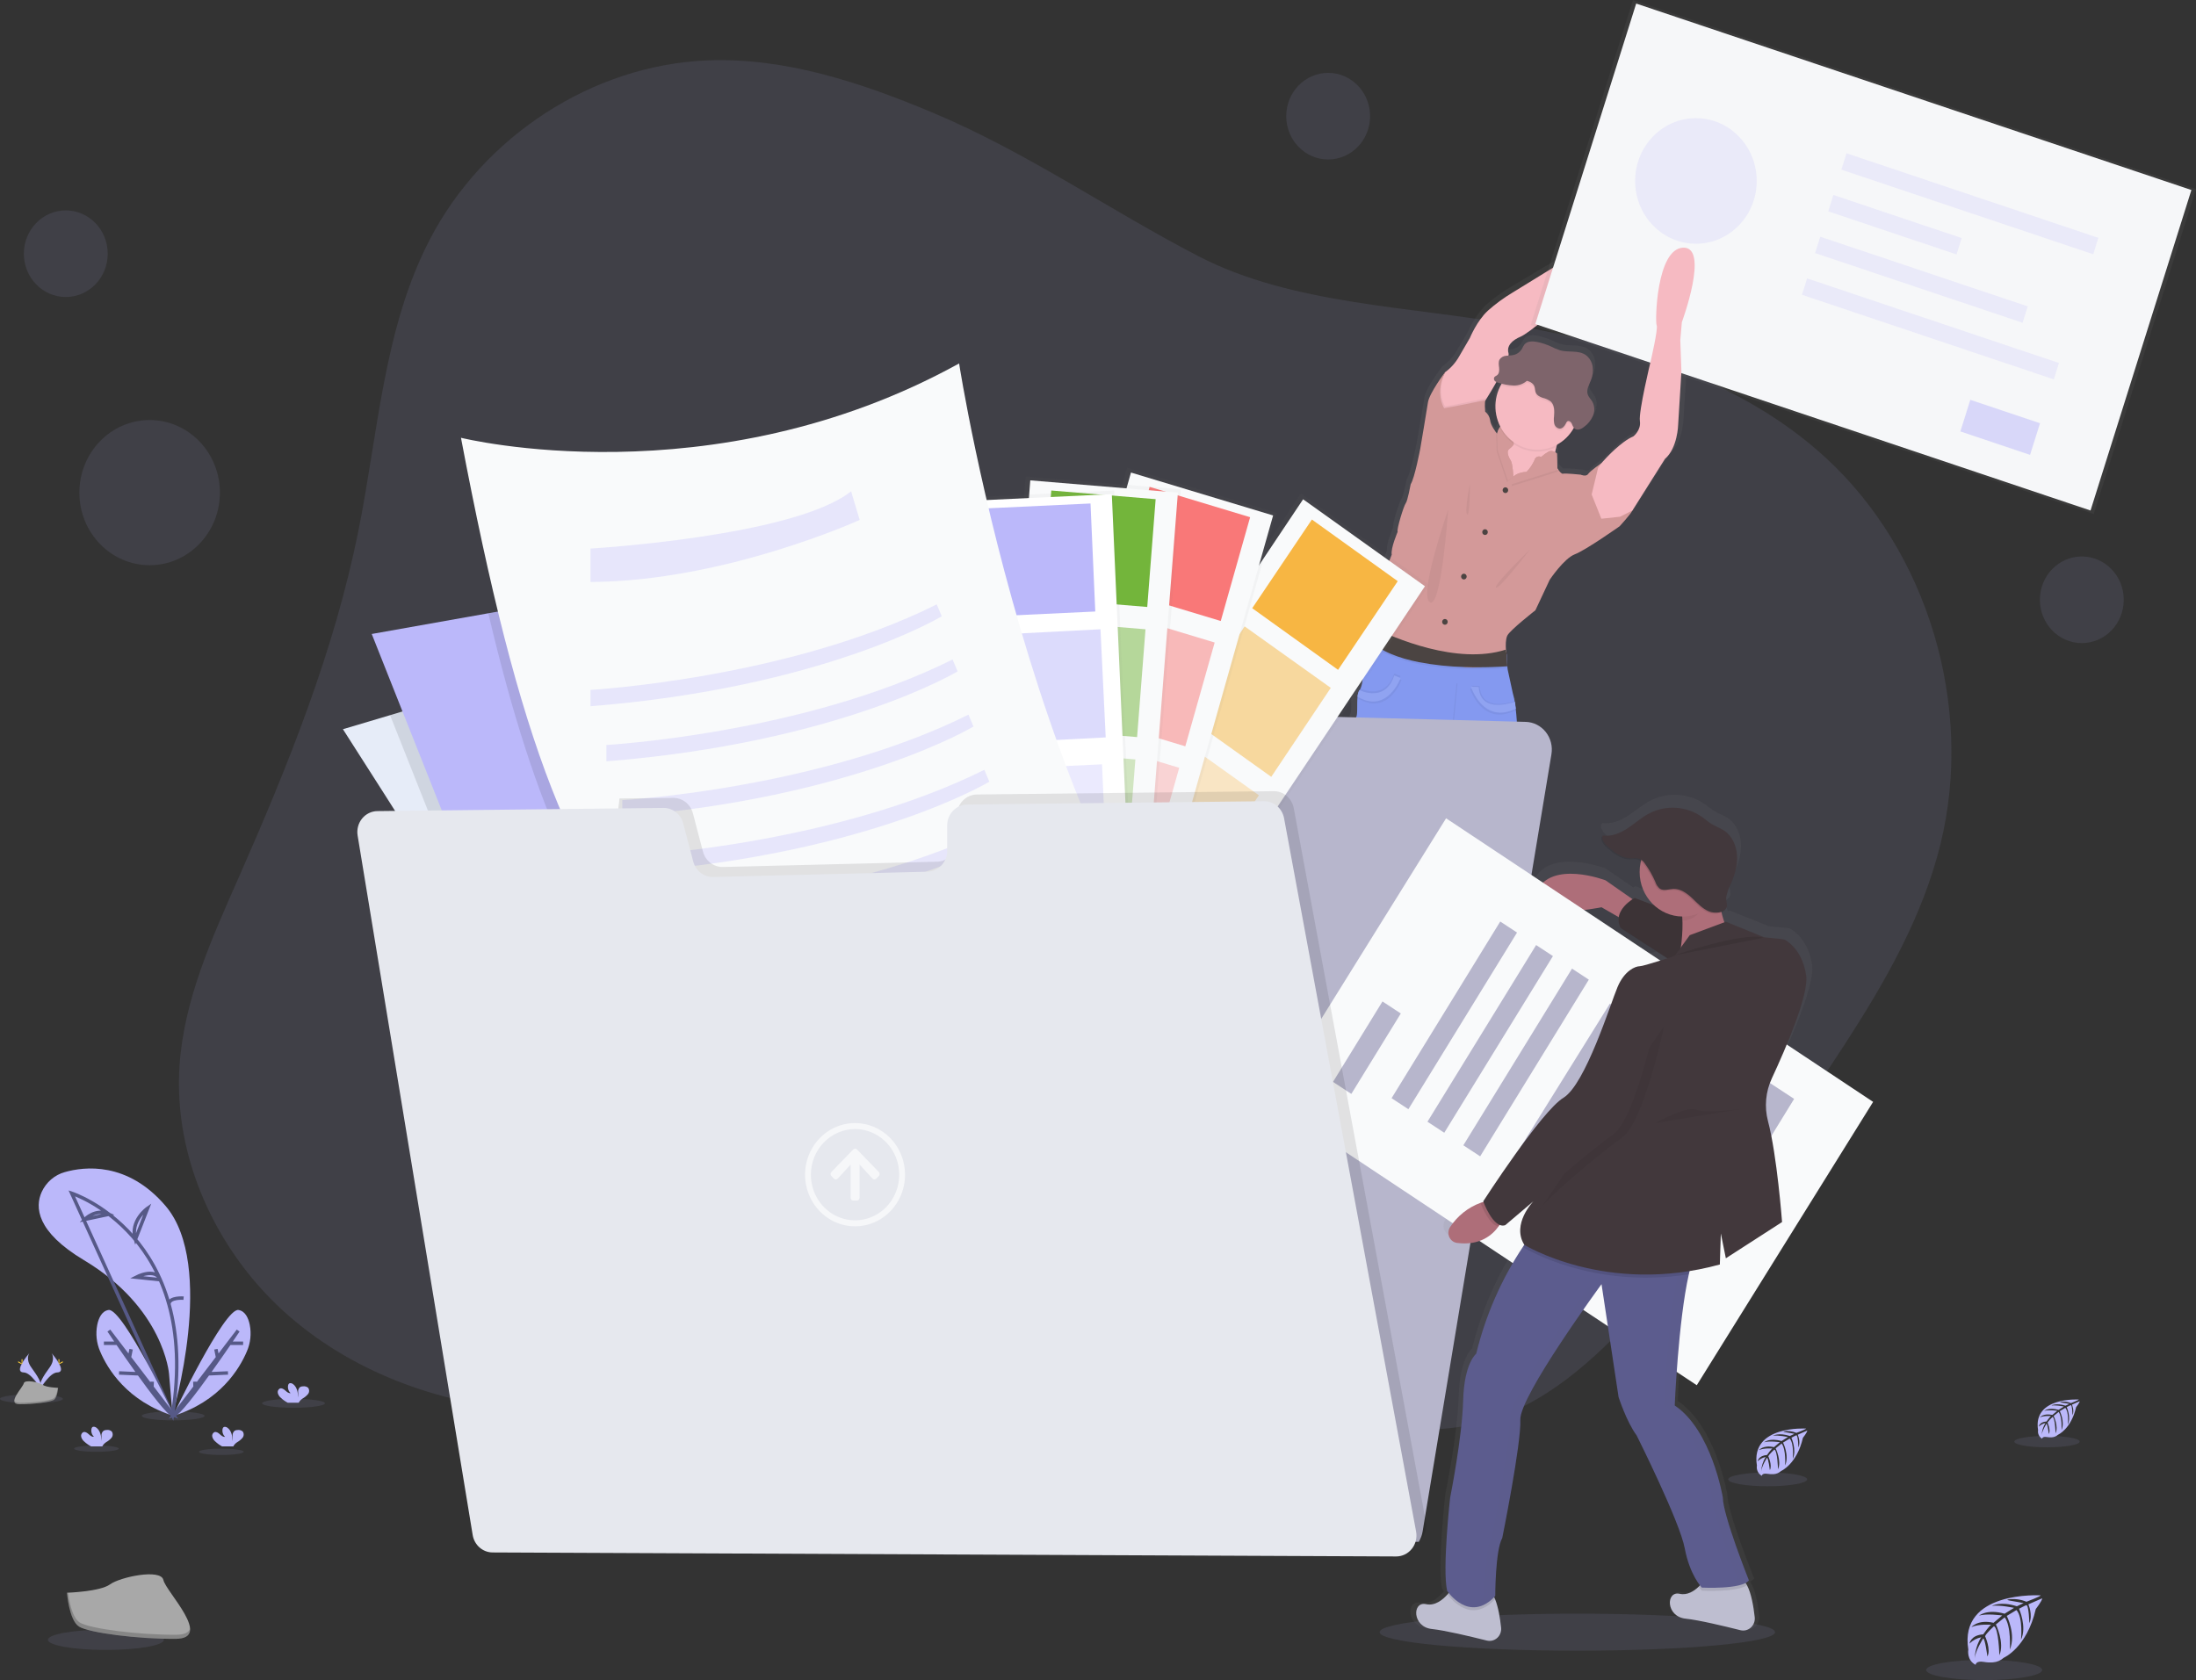 <svg width="639" height="489" viewBox="0 0 639 489" fill="none" xmlns="http://www.w3.org/2000/svg">
<rect x="0" y="0" width="639" height="489" fill="#333333" stroke="none"/>
<path opacity="0.1" d="M271.487 32.826C250.522 24.021 228.367 16.649 205.75 17.587C172.473 18.939 140.6 39.603 124.942 69.946C111.677 95.651 110.041 125.784 104.327 154.309C97.288 189.46 83.808 222.863 69.403 255.531C61.665 273.054 53.503 291.003 52.234 310.239C50.469 336.94 62.827 363.554 82.201 381.333C101.575 399.112 127.323 408.465 153.138 410.511C166.883 411.6 181.243 410.592 193.454 403.984C206.37 396.991 215.784 384.352 228.751 377.464C240.77 371.053 254.825 370.179 268.317 371.013C285.988 372.105 303.401 375.928 319.976 382.353C338.831 389.672 356.366 400.266 375.182 407.684C393.998 415.103 415.019 419.246 434.252 413.051C452.301 407.224 466.593 393.122 479.47 378.816C500.605 355.334 519.881 330.137 537.113 303.467C548.726 285.496 559.533 266.533 564.671 245.584C574.485 205.538 560.977 160.352 531.005 132.999C506.188 110.342 472.86 100.505 440.242 94.538C410.501 89.095 376.113 88.757 348.735 74.573C322.621 61.025 298.864 44.329 271.487 32.826Z" fill="#BBB8FA"/>
<path d="M491.371 70.086C483.317 70.418 482.911 91.904 483.413 92.842C483.915 93.781 481.585 103.477 481.585 103.477C481.585 103.477 477.93 118.18 478.353 120.913C478.776 123.646 476.385 125.435 476.385 125.435C472.809 126.892 468.325 131.589 467.135 132.876L466.836 133.209C466.836 133.209 463.373 135.54 462.764 136.46C462.155 137.381 460.508 136.647 460.508 136.647C460.508 136.647 455.826 136.181 455.217 136.367C454.8 136.495 454.145 135.703 453.773 135.202C453.598 134.963 453.486 134.782 453.486 134.782L453.345 130.446C453.168 130.307 452.979 130.186 452.781 130.085C452.876 129.596 452.995 129.089 453.141 128.57C455.246 127.509 457.022 125.862 458.268 123.815C458.404 123.593 458.528 123.366 458.646 123.139C458.958 123.362 459.334 123.471 459.712 123.448C459.879 123.452 460.046 123.437 460.209 123.401C460.734 123.254 461.226 122.999 461.653 122.649C462.817 121.838 463.745 120.714 464.337 119.398C464.441 119.147 464.526 118.887 464.591 118.623C464.507 118.768 464.416 118.914 464.326 119.054C464.547 118.439 464.635 117.782 464.583 117.129C464.532 116.475 464.342 115.841 464.027 115.272C463.587 114.538 462.899 113.943 462.617 113.127C462.143 111.723 463.04 110.272 463.593 108.897C464.127 107.646 464.302 106.262 464.095 104.911C463.984 104.234 463.742 103.587 463.384 103.009C463.025 102.432 462.557 101.935 462.008 101.548C459.791 100.062 456.785 100.878 454.219 100.161C453.302 99.854 452.407 99.482 451.54 99.049C450.222 98.461 448.847 98.019 447.439 97.731C446.046 97.446 444.36 97.417 443.491 98.541C443.249 98.898 443.034 99.275 442.848 99.666C442.568 100.135 442.201 100.541 441.769 100.862C441.336 101.183 440.846 101.412 440.327 101.537C439.815 101.637 439.296 101.694 438.776 101.706C438.822 101.487 438.822 101.26 438.776 101.041C438.122 98.827 439.994 97.184 442.431 96.193C444.867 95.202 454.134 87.662 455.211 85.873C456.289 84.084 463.83 78.472 463.83 78.472C463.83 78.472 475.11 75.174 478.81 63.157C482.51 51.142 461.111 71.549 458.957 72.161C456.802 72.773 453.717 75.075 453.717 75.075L439.994 83.274C437.378 84.799 434.901 86.566 432.594 88.553C429.272 91.519 427.168 96.56 427.168 96.56C427.168 96.56 425.854 98.775 423.936 101.98C422.879 103.806 421.451 105.375 419.751 106.577L419.813 106.461C419.661 106.653 414.94 112.813 414.523 115.505C414.105 118.197 412.182 129.17 412.182 129.17C412.182 129.17 410.49 137.789 409.328 139.485C409.328 139.485 408.386 144.432 407.828 145.097C407.27 145.761 405.008 152.771 405.391 153.482C405.391 153.482 403.237 158.336 403.615 160.172L399.729 169.787C399.729 169.787 397.619 174.542 397.76 177.322C397.828 178.668 397.884 180.236 397.924 181.518V182.683C397.715 183.044 397.179 183.965 396.621 185.078C395.82 186.698 394.968 188.72 395.019 189.967C395.109 192.159 395.115 197.508 394.139 199.472L393.851 199.355C393.509 199.941 393.315 200.606 393.287 201.29L393.355 201.325C393.355 201.494 393.304 201.669 393.287 201.855C393.051 204.087 393.395 207.193 392.853 207.875C392.103 208.819 392.475 229.739 392.475 229.739C392.475 229.739 391.257 242.834 393.694 251.132L393.507 257.629C393.507 257.629 393.411 263.754 393.694 264.622C393.976 265.49 394.071 271.691 394.071 271.691L395.476 282.058C395.476 282.058 393.598 298.077 395.194 302.034C396.119 304.217 396.69 306.542 396.886 308.916C397.698 309.378 398.567 309.725 399.469 309.948V310.53L399.102 320.274V320.81C399.102 320.81 399.057 321.066 399.024 321.492V321.731C399.021 321.754 399.021 321.777 399.024 321.801V322.004C399.021 322.057 399.021 322.109 399.024 322.162C399.026 322.208 399.026 322.255 399.024 322.302V324.032C399.024 324.131 399.052 324.225 399.069 324.324C399.066 324.347 399.066 324.37 399.069 324.394C399.069 324.504 399.108 324.609 399.131 324.714C399.131 324.819 399.176 324.924 399.204 325.029C399.207 325.04 399.207 325.052 399.204 325.064C399.204 325.116 399.232 325.175 399.249 325.227C399.246 325.252 399.246 325.278 399.249 325.303C399.249 325.367 399.289 325.431 399.306 325.501V325.548C399.362 325.711 399.418 325.874 399.486 326.037C399.484 326.054 399.484 326.072 399.486 326.09C399.486 326.148 399.537 326.212 399.565 326.27L399.599 326.352L399.672 326.509L399.717 326.596L399.796 326.742L399.847 326.83C399.847 326.876 399.898 326.923 399.926 326.969C399.954 327.016 399.965 327.028 399.982 327.063L400.067 327.197L400.129 327.284L400.219 327.418L400.287 327.506L400.388 327.634L400.456 327.715L400.575 327.855L400.637 327.925L400.828 328.117C400.846 328.14 400.867 328.159 400.89 328.176C400.935 328.223 400.982 328.268 401.031 328.31L401.122 328.385L401.246 328.49L401.353 328.572L401.477 328.665L401.595 328.747L401.72 328.828L401.849 328.904L401.979 328.986L402.114 329.056L402.255 329.126L402.396 329.195L402.537 329.26L402.69 329.324L402.842 329.382L403 329.44L403.169 329.493L403.434 329.574L403.654 329.633L403.829 329.668L404.01 329.708H404.201L404.387 329.737H406.768L407.072 329.708H407.258L407.772 329.65C407.772 329.65 414.162 330.635 414.371 328.024C414.371 327.89 414.371 327.75 414.399 327.605V327.272C414.396 327.232 414.396 327.191 414.399 327.15V326.678V325.92V325.14V324.848V324.015V323.834C414.359 322.541 414.297 321.34 414.258 320.67C414.258 320.315 414.224 320.087 414.224 320.087C414.224 320.087 412.047 316.696 412.402 315.425C412.757 314.155 412.679 309.843 412.679 309.843C412.679 309.843 411.832 307.774 411.263 305.944C411.218 305.804 411.178 305.664 411.139 305.53C411.611 304.972 412.056 304.388 412.47 303.782C413.279 299.29 412.724 294.649 410.879 290.496C410.773 290.419 410.686 290.317 410.626 290.199C410.566 290.08 410.535 289.948 410.535 289.814C410.532 289.791 410.532 289.767 410.535 289.744L411.624 275.986L410.964 267.979C410.964 267.979 410.496 262.507 411.528 260.153L413.587 239.425L416.508 227.368C416.508 227.368 417.445 226.896 418.2 229.162C418.956 231.429 420.817 241.691 420.817 241.691L425.33 258.655C425.33 258.655 426.08 264.686 426.734 265.537C427.388 266.388 427.394 270.152 427.394 270.152C427.394 270.152 428.798 273.171 428.612 274.488C428.426 275.805 428.612 279.389 429.075 280.613C429.537 281.836 429.735 290.519 429.735 290.519C429.196 293.359 429.259 296.285 429.921 299.097C431.049 303.433 430.389 308.899 430.389 308.899C430.508 309.088 430.636 309.271 430.772 309.446C430.727 309.575 430.676 309.703 430.631 309.819C430.338 310.606 430.107 311.16 430.107 311.16C430.107 311.16 430.039 315.472 430.389 316.742C430.739 318.013 428.561 321.404 428.561 321.404C428.561 321.404 428.561 321.614 428.528 321.987C428.488 322.657 428.426 323.852 428.387 325.151V328.473C428.384 328.51 428.384 328.547 428.387 328.584V328.922C428.387 329.032 428.387 329.207 428.415 329.341C428.629 331.952 435.019 330.967 435.019 330.967L435.533 331.031H438.387L438.578 330.996L438.765 330.967L438.945 330.926L439.126 330.891L439.345 330.833L439.611 330.751L439.774 330.699L439.932 330.641C439.984 330.625 440.035 330.605 440.084 330.582L440.237 330.518L440.383 330.454L440.524 330.39L440.665 330.314L440.795 330.244L440.93 330.169L441.055 330.087L441.184 330.005L441.297 329.924L441.421 329.831C441.459 329.807 441.495 329.78 441.528 329.749C441.572 329.719 441.613 329.686 441.652 329.65L441.748 329.568L441.889 329.44L441.951 329.376L442.143 329.184L442.199 329.114L442.324 328.98L442.386 328.892C442.424 328.852 442.46 328.81 442.493 328.764L442.555 328.677L442.651 328.543L442.707 328.455L442.797 328.321C442.814 328.289 442.833 328.258 442.854 328.228C442.854 328.182 442.904 328.135 442.933 328.088L442.983 328.001C442.983 327.948 443.034 327.902 443.057 327.855C443.074 327.827 443.089 327.798 443.102 327.768C443.102 327.715 443.153 327.663 443.175 327.61L443.215 327.529C443.215 327.471 443.265 327.412 443.294 327.348V327.296C443.356 327.133 443.418 326.969 443.468 326.806V326.76C443.468 326.696 443.508 326.631 443.531 326.567C443.528 326.54 443.528 326.513 443.531 326.486C443.531 326.433 443.531 326.375 443.576 326.323V326.293C443.578 326.282 443.578 326.27 443.576 326.258C443.576 326.154 443.632 326.049 443.655 325.95C443.655 325.845 443.7 325.74 443.717 325.635V325.559C443.717 325.46 443.751 325.367 443.762 325.274C443.773 325.18 443.762 325.21 443.762 325.175V324.982V324.837V324.743V324.417V323.397C443.759 323.345 443.759 323.292 443.762 323.24V323.036C443.759 323.013 443.759 322.989 443.762 322.966V322.733C443.728 322.308 443.688 322.051 443.688 322.051V321.521L443.333 312.092V311.509C443.858 311.206 444.393 310.863 444.952 310.46C444.952 310.46 444.856 305.088 446.356 302.926C447.857 300.764 445.606 295.099 445.606 295.099L444.67 274.838L445.042 265.514C444.299 264.131 443.911 262.574 443.914 260.992C443.766 258.97 443.257 256.995 442.414 255.164C442.414 255.164 441.478 251.959 442.606 251.015C443.734 250.071 441.387 229.454 441.387 229.454C441.387 229.454 441.951 214.39 440.88 205.445V205.299L441.179 205.159C441.088 204.443 440.992 203.773 440.885 203.149L440.569 203.248C440.437 202.458 440.248 201.679 440.005 200.917L438.505 193.802C438.505 193.802 438.471 193.429 438.432 192.887C438.381 192.246 438.325 191.378 438.313 190.614C438.309 190.293 438.343 189.972 438.415 189.659L438.336 189.589C438.343 189.421 438.37 189.255 438.415 189.093L438.088 188.808C438.088 188.808 438.043 188.487 438.009 187.998C437.935 186.914 437.896 185.026 438.415 183.959C439.165 182.403 446.875 176.512 446.875 176.512L451.196 167.579C451.196 167.579 455.505 161.308 458.782 160.085C462.059 158.861 472.267 151.845 472.267 151.845C472.267 151.845 475.826 148.074 476.108 147.183L476.227 146.996H476.295V146.874L485.883 132.031C489.718 128.826 489.859 121.997 489.859 121.997L490.858 106.391L490.531 97.16L490.993 91.916C490.993 91.916 499.42 69.76 491.371 70.086ZM436.446 110.47C435.405 112.355 434.856 114.488 434.856 116.659V117.224C434.856 119.163 435.295 121.074 436.136 122.807C435.71 123.3 435.393 123.882 435.206 124.514C434.732 123.896 433.344 122.008 433.265 120.755C433.169 119.252 431.765 118.215 431.765 118.215C431.765 118.215 431.506 115.359 431.855 114.87L431.906 114.823C431.906 114.823 431.946 114.753 432.024 114.637C432.425 114.013 433.773 111.91 435.166 109.514C435.398 109.617 435.637 109.699 435.882 109.759L436.74 109.981L436.446 110.47Z" fill="url(#paint0_linear)"/>
<path d="M463.768 108.897C463.852 108.699 463.92 108.489 463.988 108.279C463.772 108.743 463.584 109.22 463.424 109.707C463.542 109.433 463.66 109.165 463.768 108.897Z" fill="url(#paint1_linear)"/>
<path d="M438.951 122.754C438.951 122.754 437.185 131.449 433.931 132.573C430.676 133.698 437.879 143.645 437.879 143.645L452.809 142.8L453.079 139.578C453.079 139.578 450.259 133.127 454.98 125.277C459.701 117.428 438.951 122.754 438.951 122.754Z" fill="#F6BAC2"/>
<path d="M415.538 328.036C415.335 330.629 409.159 329.65 409.159 329.65C398.916 331.118 400.608 320.746 400.608 320.746V320.215L400.964 310.542L401.065 307.844C401.065 307.844 412.346 302.518 412.058 303.636C411.951 304.056 412.188 305.064 412.515 306.154C413.079 307.966 413.885 310.017 413.885 310.017C413.885 310.017 413.953 314.295 413.615 315.553C413.276 316.812 415.38 320.18 415.38 320.18C415.38 320.18 415.38 320.39 415.414 320.763C415.581 323.183 415.622 325.611 415.538 328.036ZM435.284 330.839C435.284 330.839 429.108 331.824 428.905 329.225C428.811 326.794 428.847 324.361 429.012 321.934C429.012 321.585 429.041 321.352 429.041 321.352C429.041 321.352 431.144 317.984 430.806 316.725C430.468 315.466 430.535 311.183 430.535 311.183C430.535 311.183 430.755 310.641 431.043 309.86C431.646 308.223 432.555 305.565 432.368 304.808C432.098 303.683 443.361 309.009 443.361 309.009L443.474 312.028L443.818 321.381V321.911C443.818 321.911 445.533 332.313 435.284 330.839Z" fill="#B77983"/>
<path d="M477.626 65.22C474.039 77.137 463.153 80.412 463.153 80.412C463.153 80.412 455.866 85.995 454.828 87.743C453.79 89.492 444.833 96.997 442.476 97.982C440.118 98.967 438.319 100.598 438.951 102.79C439.515 104.823 433.344 114.777 432.414 116.257L432.301 116.443L430.355 118.547L423.75 122.002L418.369 120.225L417.687 113.547L420.541 108.302C422.192 107.1 423.571 105.544 424.585 103.739C426.441 100.558 427.71 98.367 427.71 98.367C427.71 98.367 429.746 93.367 432.955 90.418C435.175 88.446 437.568 86.69 440.101 85.173L453.361 77.015C453.361 77.015 456.345 74.725 458.438 74.101C460.53 73.478 481.202 53.303 477.626 65.22Z" fill="#F6BAC2"/>
<path opacity="0.05" d="M423.75 117.708L432.572 115.884C432.476 115.986 432.42 116.121 432.414 116.262L432.301 116.449L430.355 118.553L423.75 122.008L418.369 120.231L417.687 113.553L420.541 108.308C417.839 114.135 420.473 118.273 420.473 118.273L423.75 117.708ZM475.336 147.812C475.312 147.873 475.291 147.935 475.274 147.998C475.19 148.207 475.08 148.403 474.947 148.581L471.388 150.376L465.956 150.959L463.136 143.902L465.014 136.169L466.052 134.724L466.34 134.397C466.447 135.796 466.994 143.092 466.96 145.283C466.915 147.713 468.652 147.905 468.652 147.905L475.336 147.812Z" fill="black"/>
<path d="M475.065 148.348C475.041 148.409 475.02 148.471 475.003 148.534C474.732 149.42 471.297 153.161 471.297 153.161C471.297 153.161 461.433 160.125 458.268 161.32C455.104 162.514 450.936 168.75 450.936 168.75L446.774 177.625C446.774 177.625 439.312 183.452 438.59 185.014C438.088 186.075 438.127 187.928 438.2 189.023C438.2 189.507 438.268 189.827 438.268 189.827L436.068 192.199L434.314 194.087L431.844 196.744L427.822 196.162L415.29 194.105L412.887 192.706L399.548 184.944C399.548 184.944 399.548 184.46 399.514 183.72C399.514 183.394 399.514 183.021 399.48 182.607C399.441 181.349 399.384 179.781 399.322 178.446C399.187 175.69 401.223 170.97 401.223 170.97L404.974 161.431C404.613 159.612 406.694 154.793 406.694 154.793C406.333 154.094 408.505 147.13 409.046 146.477C409.588 145.825 410.496 140.912 410.496 140.912C411.624 139.234 413.254 130.679 413.254 130.679C413.254 130.679 415.109 119.835 415.51 117.125C415.91 114.415 420.473 108.343 420.62 108.156C417.365 114.322 420.214 118.809 420.214 118.809L423.474 118.226L432.301 116.449C431.895 116.729 432.165 119.811 432.165 119.811C432.947 120.425 433.465 121.331 433.609 122.335C433.694 123.704 435.301 125.831 435.6 126.21L435.645 126.262C435.759 125.612 436.008 124.994 436.375 124.453C436.742 123.912 437.219 123.459 437.772 123.127L439.808 125.936L440.49 129.298C440.49 129.298 440.304 129.77 439.131 130.703C437.958 131.635 439.627 134.065 439.627 134.065C440.191 135.05 440.355 138.692 440.355 138.692C441.85 137.34 444.196 137.34 444.196 137.34C445.151 136.349 445.932 135.194 446.503 133.925C446.55 133.718 446.643 133.524 446.774 133.359C446.904 133.193 447.069 133.061 447.257 132.971C447.444 132.881 447.649 132.837 447.855 132.84C448.062 132.844 448.265 132.896 448.449 132.993C449.13 132.382 449.873 131.848 450.665 131.402C451.754 130.819 453.017 131.985 453.017 131.985L453.153 136.291C453.153 136.291 453.26 136.466 453.435 136.705C453.79 137.218 454.427 138.004 454.828 137.87C455.392 137.684 459.938 138.15 459.938 138.15C459.938 138.15 461.523 138.849 462.109 137.964C462.696 137.078 466.058 134.741 466.058 134.741C466.058 134.741 466.706 143.418 466.706 145.842C466.706 148.266 468.398 148.465 468.398 148.465L475.065 148.348Z" fill="#D39999"/>
<path d="M438.048 143.505C438.497 143.505 438.86 143.13 438.86 142.666C438.86 142.203 438.497 141.827 438.048 141.827C437.599 141.827 437.236 142.203 437.236 142.666C437.236 143.13 437.599 143.505 438.048 143.505Z" fill="#4B4442"/>
<path d="M432.12 155.708C432.569 155.708 432.932 155.332 432.932 154.869C432.932 154.406 432.569 154.03 432.12 154.03C431.672 154.03 431.308 154.406 431.308 154.869C431.308 155.332 431.672 155.708 432.12 155.708Z" fill="#4B4442"/>
<path d="M420.451 181.832C420.899 181.832 421.263 181.457 421.263 180.993C421.263 180.53 420.899 180.154 420.451 180.154C420.002 180.154 419.638 180.53 419.638 180.993C419.638 181.457 420.002 181.832 420.451 181.832Z" fill="#4B4442"/>
<path d="M425.967 168.651C426.415 168.651 426.779 168.275 426.779 167.811C426.779 167.348 426.415 166.972 425.967 166.972C425.518 166.972 425.155 167.348 425.155 167.811C425.155 168.275 425.518 168.651 425.967 168.651Z" fill="#4B4442"/>
<path opacity="0.05" d="M412.56 306.154C408.319 311.364 403.739 311.276 401.009 310.542L401.11 307.844C401.11 307.844 412.391 302.518 412.103 303.636C411.996 304.056 412.21 305.064 412.56 306.154ZM443.474 312.051C436.271 316.352 432.047 311.311 431.066 309.883C431.669 308.246 432.577 305.589 432.391 304.831C432.12 303.706 443.384 309.033 443.384 309.033L443.474 312.051Z" fill="black"/>
<path d="M446.367 302.984C444.923 305.134 445.008 310.46 445.008 310.46C435.69 317.377 430.806 308.963 430.806 308.963C430.806 308.963 431.438 303.543 430.355 299.243C429.713 296.452 429.651 293.552 430.174 290.735C430.174 290.735 429.994 282.133 429.537 280.921C429.08 279.709 428.905 276.154 429.086 274.843C429.266 273.532 427.913 270.549 427.913 270.549C427.913 270.549 427.913 266.807 427.275 265.968C426.638 265.129 425.922 259.138 425.922 259.138L421.584 242.315C421.584 242.315 419.774 232.129 419.052 229.885C418.33 227.641 417.422 228.108 417.422 228.108L414.816 240.164L412.825 260.729C411.827 263.06 412.261 268.491 412.261 268.491L412.893 276.434L411.844 290.082C411.841 290.105 411.841 290.129 411.844 290.152C411.843 290.283 411.872 290.413 411.929 290.53C411.986 290.648 412.068 290.75 412.171 290.828C413.95 294.963 414.479 299.558 413.688 304.009C406.812 314.295 398.487 308.963 398.487 308.963C398.306 306.614 397.757 304.312 396.863 302.145C395.323 298.217 397.134 282.331 397.134 282.331L395.775 272.046C395.775 272.046 395.684 265.875 395.414 265.053C395.143 264.232 395.233 258.136 395.233 258.136L395.414 251.685C393.062 243.457 394.235 230.468 394.235 230.468C394.235 230.468 393.874 209.716 394.601 208.778C395.126 208.102 394.793 205.025 395.019 202.805C395.043 202.131 395.225 201.473 395.549 200.888L395.639 200.795C396.818 199.297 396.818 193.318 396.722 190.975C396.677 189.74 397.495 187.735 398.273 186.127C398.837 184.997 399.35 184.064 399.542 183.726L399.621 183.592C399.621 183.592 404.776 184.903 418.437 191.634C420.883 192.885 423.507 193.725 426.209 194.122C427.554 194.308 428.915 194.329 430.264 194.186C432.324 193.982 434.314 193.313 436.096 192.228C437.039 191.673 437.89 190.967 438.618 190.136C438.432 190.719 438.544 192.712 438.618 193.901C438.651 194.443 438.691 194.81 438.691 194.81L440.197 201.745C440.442 202.567 440.631 203.406 440.761 204.256C440.868 204.874 440.958 205.544 441.043 206.255C442.098 215.124 441.534 230.071 441.534 230.071C441.534 230.071 443.79 250.543 442.712 251.475C441.635 252.408 442.526 255.59 442.526 255.59C443.345 257.414 443.836 259.376 443.976 261.382C443.968 262.948 444.343 264.492 445.064 265.869L444.698 275.123L445.645 295.198C445.645 295.198 447.817 300.833 446.367 302.984Z" fill="#8499F0"/>
<path opacity="0.05" d="M435.758 269.144C435.758 269.144 442.611 265.065 444.106 266.901C445.6 268.736 435.758 269.144 435.758 269.144ZM439.898 271.388C439.898 271.388 438.77 271.97 441.257 272.716C443.745 273.462 439.898 271.388 439.898 271.388ZM398.459 260.17C398.228 260.24 404.162 264.307 409.52 260.939C409.497 260.939 399.796 259.75 398.459 260.17ZM409.227 267.95C409.227 267.95 407.602 271.248 404.275 271.737C400.947 272.227 409.227 267.95 409.227 267.95ZM431.009 275.106C431.009 275.106 438.815 287.926 437.321 290.95C435.826 293.975 431.009 275.106 431.009 275.106ZM417.845 197.351L417.033 222.449C417.033 222.449 421.849 222.239 422.673 213.97C423.496 205.701 424.1 198.965 424.1 198.965L417.845 197.351Z" fill="black"/>
<path d="M417.574 196.791L416.762 221.89C416.762 221.89 421.578 221.68 422.402 213.405C423.225 205.13 423.84 198.405 423.84 198.405L417.574 196.791Z" fill="#8499F0"/>
<path opacity="0.05" d="M407.805 197.916C407.805 197.916 404.004 208.446 395.307 203.347C395.33 202.673 395.512 202.015 395.837 201.43C398.217 202.461 403.733 203.971 405.989 197.141L407.805 197.916Z" fill="black"/>
<path opacity="0.05" d="M407.534 196.791C407.534 196.791 403.733 207.321 395.036 202.222C395.06 201.548 395.242 200.89 395.566 200.305C397.946 201.342 403.462 202.846 405.718 196.022L407.534 196.791Z" fill="black"/>
<path d="M407.534 197.351C407.534 197.351 403.733 207.881 395.036 202.782C395.06 202.108 395.242 201.45 395.566 200.865C397.946 201.902 403.462 203.405 405.718 196.581L407.534 197.351Z" fill="#8499F0"/>
<path opacity="0.05" d="M440.812 206.814C431.257 211.511 427.755 200.439 427.755 200.439L430.011 200.509C430.406 207.589 437.958 205.684 440.547 204.816C440.637 205.457 440.727 206.103 440.812 206.814Z" fill="black"/>
<path opacity="0.05" d="M441.353 205.975C431.804 210.666 428.296 199.594 428.296 199.594L430.552 199.664C430.947 206.744 438.499 204.845 441.088 203.976C441.178 204.594 441.269 205.264 441.353 205.975Z" fill="black"/>
<path d="M441.083 206.255C431.534 210.946 428.025 199.874 428.025 199.874L430.281 199.944C430.676 207.03 438.229 205.124 440.817 204.256C440.908 204.874 440.998 205.544 441.083 206.255Z" fill="#8499F0"/>
<path opacity="0.1" d="M407.534 197.351C407.534 197.351 403.733 207.881 395.036 202.782C395.06 202.108 395.242 201.45 395.566 200.865C397.946 201.902 403.462 203.405 405.718 196.581L407.534 197.351ZM441.082 206.255C431.534 210.946 428.025 199.874 428.025 199.874L430.281 199.944C430.676 207.03 438.228 205.124 440.817 204.256C440.908 204.874 440.998 205.544 441.082 206.255Z" fill="white"/>
<path opacity="0.05" d="M415.606 326.084C415.606 326.8 415.606 327.47 415.538 328.024C415.335 330.617 409.159 329.638 409.159 329.638C403.519 330.448 401.488 327.651 400.817 324.976C400.606 324.107 400.502 323.215 400.507 322.319C400.503 321.785 400.537 321.251 400.608 320.722V320.192C401.207 320.006 401.841 319.976 402.453 320.105C403.065 320.234 403.637 320.518 404.117 320.932C406.626 323.036 409.954 321.422 409.954 321.422C409.954 321.422 412.396 321.631 413.338 322.471C413.869 322.943 414.743 321.806 415.408 320.722C415.448 321.422 415.51 322.686 415.549 324.038C415.594 324.732 415.606 325.431 415.606 326.084Z" fill="black"/>
<path opacity="0.05" d="M405.701 325.932C405.701 325.932 404.009 327.645 400.817 325C400.606 324.131 400.502 323.238 400.507 322.342C402.137 323.624 405.16 325.932 405.701 325.932ZM415.606 326.084C415.468 326.193 415.31 326.273 415.141 326.317C414.973 326.361 414.797 326.37 414.626 326.341C414.454 326.313 414.29 326.248 414.143 326.152C413.996 326.056 413.87 325.929 413.773 325.781C414.431 325.263 415.035 324.677 415.577 324.032C415.594 324.732 415.606 325.431 415.606 326.084ZM428.843 327.284C428.843 328.007 428.843 328.677 428.905 329.225C429.108 331.824 435.284 330.839 435.284 330.839C440.925 331.655 442.955 328.857 443.626 326.177C443.959 324.786 444.03 323.342 443.835 321.923V321.393C443.235 321.209 442.601 321.181 441.989 321.31C441.376 321.439 440.803 321.721 440.321 322.133C437.811 324.236 434.489 322.622 434.489 322.622C434.489 322.622 432.047 322.838 431.105 323.677C430.575 324.149 429.701 323.013 429.041 321.929C429.001 322.628 428.933 323.892 428.894 325.244C428.849 325.926 428.838 326.626 428.843 327.284Z" fill="black"/>
<path opacity="0.05" d="M438.748 327.121C438.748 327.121 440.44 328.834 443.626 326.189C443.839 325.322 443.945 324.431 443.942 323.537C442.307 324.813 439.283 327.121 438.748 327.121ZM428.843 327.284C428.981 327.394 429.138 327.473 429.306 327.517C429.474 327.562 429.649 327.57 429.821 327.541C429.992 327.513 430.156 327.449 430.302 327.352C430.448 327.256 430.574 327.13 430.671 326.981C430.012 326.465 429.407 325.879 428.866 325.233C428.849 325.926 428.838 326.626 428.843 327.284ZM421.398 148.348C421.398 148.348 412.712 173.12 416.057 175.271C419.402 177.421 421.398 148.348 421.398 148.348ZM427.732 140.703C427.732 140.703 426.097 148.931 426.914 149.677C427.732 150.423 427.732 140.703 427.732 140.703ZM445.273 159.869C445.273 159.869 434.596 170.148 435.318 170.993C436.04 171.838 445.273 159.869 445.273 159.869ZM453.435 137.241C449.391 138.517 439.938 141.501 439.83 141.478L440.355 139.252C441.85 137.9 444.196 137.9 444.196 137.9C445.151 136.909 445.932 135.753 446.503 134.485C446.55 134.277 446.643 134.083 446.774 133.918C446.904 133.753 447.069 133.62 447.257 133.531C447.444 133.441 447.649 133.396 447.855 133.4C448.062 133.404 448.265 133.456 448.449 133.552C449.132 132.943 449.874 132.41 450.665 131.962C451.754 131.379 453.017 132.544 453.017 132.544L453.153 136.845C453.153 136.845 453.26 137.002 453.435 137.241Z" fill="black"/>
<path d="M453.435 136.693C449.391 137.969 439.938 140.953 439.831 140.924L440.355 138.704C441.85 137.352 444.196 137.352 444.196 137.352C445.152 136.361 445.932 135.205 446.503 133.937C446.551 133.729 446.643 133.536 446.774 133.37C446.904 133.205 447.07 133.072 447.257 132.983C447.444 132.893 447.649 132.848 447.855 132.852C448.062 132.856 448.265 132.908 448.449 133.004C449.13 132.393 449.873 131.86 450.665 131.414C451.754 130.831 453.017 131.996 453.017 131.996L453.153 136.303C453.153 136.303 453.26 136.443 453.435 136.693Z" fill="#D39999"/>
<path opacity="0.05" d="M439.357 134.362C439.921 135.347 440.079 138.989 440.079 138.989L438.505 140.283L435.516 131.379L435.38 126.752L435.324 126.49L435.369 126.542C435.482 125.892 435.731 125.275 436.098 124.735C436.465 124.194 436.942 123.743 437.495 123.413L439.532 126.216L440.214 129.578C440.214 129.578 440.028 130.05 438.855 130.983C437.682 131.915 439.357 134.362 439.357 134.362Z" fill="black"/>
<path d="M439.633 134.065C440.197 135.05 440.361 138.692 440.361 138.692L438.787 140.003L435.798 131.099L435.662 126.472L435.6 126.21L435.645 126.262C435.759 125.612 436.008 124.994 436.375 124.453C436.742 123.912 437.219 123.459 437.772 123.127L439.808 125.936L440.49 129.298C440.49 129.298 440.304 129.77 439.131 130.703C437.958 131.635 439.633 134.065 439.633 134.065Z" fill="#D39999"/>
<path opacity="0.05" d="M459.577 118.832C459.576 121.327 458.859 123.766 457.516 125.84C456.174 127.914 454.266 129.53 452.035 130.484C449.804 131.438 447.349 131.687 444.98 131.2C442.612 130.712 440.437 129.51 438.729 127.746C437.022 125.981 435.86 123.733 435.389 121.286C434.918 118.839 435.16 116.302 436.085 113.997C437.009 111.692 438.574 109.722 440.582 108.336C442.59 106.95 444.951 106.21 447.366 106.21C448.974 106.196 450.568 106.513 452.056 107.143C453.544 107.772 454.896 108.701 456.033 109.876C457.169 111.051 458.068 112.448 458.677 113.986C459.285 115.524 459.591 117.171 459.577 118.832Z" fill="black"/>
<path d="M459.577 118.267C459.578 120.764 458.862 123.205 457.52 125.282C456.179 127.358 454.271 128.977 452.038 129.933C449.805 130.889 447.349 131.14 444.978 130.653C442.608 130.166 440.431 128.964 438.722 127.198C437.013 125.433 435.849 123.183 435.378 120.734C434.907 118.285 435.149 115.747 436.075 113.44C437 111.133 438.567 109.162 440.577 107.776C442.586 106.389 444.949 105.65 447.366 105.651C448.972 105.642 450.564 105.962 452.049 106.592C453.535 107.223 454.885 108.152 456.02 109.325C457.156 110.499 458.055 111.893 458.666 113.428C459.276 114.963 459.586 116.608 459.577 118.267Z" fill="#F6BAC2"/>
<path opacity="0.05" d="M459.577 118.267C459.581 120.58 458.966 122.849 457.8 124.823C457.62 124.491 457.512 124.106 457.332 123.768C457.078 123.296 456.492 122.9 456.057 123.185C455.875 123.339 455.737 123.54 455.657 123.768C455.301 124.543 454.67 125.318 453.841 125.301C453.48 125.261 453.14 125.109 452.864 124.866C452.588 124.623 452.39 124.299 452.295 123.937C452.121 123.209 452.09 122.452 452.205 121.711C452.329 120.196 452.352 118.448 451.263 117.428C450.56 116.897 449.757 116.526 448.905 116.338C448.076 116.059 447.213 115.616 446.875 114.788C446.649 114.205 446.706 113.588 446.503 113.04C446.293 112.601 445.984 112.221 445.602 111.931C445.22 111.641 444.777 111.449 444.309 111.373C443.231 112.293 441.865 112.776 440.468 112.731C439.187 112.7 437.916 112.492 436.689 112.113C438.005 109.673 440.069 107.752 442.555 106.653C445.042 105.554 447.811 105.339 450.429 106.041C453.046 106.742 455.365 108.322 457.02 110.531C458.676 112.741 459.575 115.455 459.577 118.25V118.267Z" fill="black"/>
<path d="M446.503 112.492C446.706 113.075 446.65 113.704 446.875 114.24C447.208 115.068 448.077 115.511 448.906 115.79C449.756 115.977 450.56 116.346 451.263 116.874C452.352 117.9 452.329 119.648 452.205 121.163C452.091 121.904 452.121 122.661 452.295 123.389C452.391 123.75 452.59 124.073 452.866 124.316C453.141 124.559 453.481 124.711 453.841 124.753C454.67 124.753 455.302 123.995 455.657 123.22C455.738 122.993 455.876 122.791 456.057 122.638C456.492 122.34 457.078 122.737 457.332 123.22C457.51 123.725 457.755 124.202 458.06 124.636C458.261 124.815 458.501 124.941 458.759 125.002C459.018 125.063 459.287 125.057 459.543 124.986C460.053 124.842 460.528 124.588 460.936 124.24C462.067 123.427 462.963 122.314 463.531 121.018C463.807 120.37 463.936 119.666 463.908 118.958C463.88 118.251 463.695 117.56 463.367 116.938C462.944 116.204 462.273 115.616 462.008 114.806C461.545 113.413 462.414 111.979 462.95 110.616C463.463 109.369 463.629 107.998 463.429 106.659C463.325 105.992 463.094 105.353 462.748 104.78C462.402 104.206 461.949 103.71 461.416 103.32C459.272 101.845 456.373 102.655 453.892 101.944C453.004 101.643 452.138 101.275 451.303 100.843C450.036 100.262 448.712 99.824 447.355 99.538C446.007 99.258 444.377 99.223 443.525 100.336C443.292 100.693 443.085 101.067 442.904 101.455C442.638 101.916 442.286 102.318 441.867 102.636C441.449 102.954 440.973 103.183 440.468 103.308C439.74 103.489 438.979 103.442 438.212 103.553C437.838 103.58 437.474 103.694 437.149 103.887C436.824 104.079 436.545 104.346 436.334 104.666C435.961 105.365 436.119 106.216 436.21 106.997C436.3 107.778 436.255 108.71 435.646 109.194C435.358 109.421 434.963 109.532 434.788 109.852C434.708 110.04 434.69 110.25 434.738 110.45C434.786 110.649 434.897 110.826 435.053 110.954C435.37 111.202 435.739 111.369 436.131 111.443C437.533 111.896 438.988 112.152 440.457 112.207C441.941 112.256 443.385 111.707 444.484 110.674C444.388 110.773 443.767 110.732 443.655 110.726C444.749 110.849 446.091 111.35 446.503 112.492Z" fill="#7E646B"/>
<g opacity="0.05">
<path opacity="0.05" d="M461.63 122.824C461.221 123.171 460.746 123.427 460.237 123.576C459.981 123.644 459.713 123.648 459.456 123.586C459.198 123.524 458.959 123.399 458.759 123.22C458.451 122.787 458.204 122.31 458.026 121.804C457.772 121.332 457.186 120.936 456.751 121.222C456.572 121.378 456.434 121.578 456.351 121.804C456.001 122.579 455.364 123.354 454.535 123.337C454.175 123.297 453.834 123.146 453.559 122.903C453.285 122.659 453.088 122.335 452.995 121.973C452.819 121.245 452.786 120.488 452.899 119.747C453.029 118.232 453.046 116.49 451.963 115.464C451.258 114.933 450.453 114.562 449.599 114.374C448.776 114.095 447.907 113.652 447.569 112.824C447.343 112.242 447.4 111.624 447.197 111.076C446.864 110.15 445.922 109.643 445.003 109.409C443.921 110.323 442.558 110.807 441.162 110.773C439.693 110.714 438.239 110.455 436.836 110.004C436.446 109.929 436.077 109.764 435.758 109.52C435.693 109.457 435.634 109.387 435.583 109.31C435.334 109.421 435.117 109.595 434.952 109.817C434.871 110.005 434.854 110.216 434.902 110.415C434.95 110.614 435.061 110.792 435.217 110.919C435.534 111.167 435.903 111.334 436.294 111.408C437.697 111.861 439.152 112.118 440.62 112.172C442.015 112.21 443.377 111.728 444.456 110.814C445.375 111.047 446.322 111.548 446.655 112.475C446.858 113.057 446.802 113.687 447.027 114.223C447.366 115.05 448.229 115.493 449.058 115.773C449.909 115.96 450.712 116.329 451.416 116.857C452.504 117.882 452.482 119.631 452.358 121.146C452.243 121.887 452.274 122.644 452.448 123.372C452.544 123.733 452.742 124.056 453.018 124.299C453.293 124.542 453.633 124.694 453.993 124.736C454.822 124.736 455.454 123.978 455.809 123.203C455.89 122.975 456.028 122.774 456.21 122.62C456.644 122.323 457.231 122.719 457.484 123.203C457.662 123.709 457.909 124.186 458.218 124.619C458.417 124.798 458.657 124.923 458.914 124.984C459.172 125.045 459.44 125.04 459.695 124.969C460.206 124.825 460.68 124.57 461.089 124.223C462.219 123.41 463.115 122.296 463.683 121C463.783 120.751 463.864 120.494 463.926 120.231C463.348 121.255 462.565 122.139 461.63 122.824ZM462.758 111.391C462.877 111.123 462.989 110.855 463.096 110.592C463.204 110.33 463.243 110.185 463.305 109.975C463.098 110.436 462.915 110.909 462.758 111.391ZM436.384 107.725C436.948 107.23 436.988 106.344 436.898 105.581C436.831 105.135 436.795 104.686 436.79 104.235C436.67 104.356 436.566 104.493 436.48 104.643C436.108 105.342 436.266 106.193 436.356 106.974C436.386 107.223 436.395 107.474 436.384 107.725Z" fill="black"/>
</g>
<path opacity="0.05" d="M438.607 194.478C437.558 194.553 436.086 194.635 434.314 194.699C433.085 194.74 431.709 194.769 430.237 194.769C428.951 194.769 427.591 194.769 426.181 194.705C421.721 194.586 417.277 194.113 412.887 193.289C407.027 192.123 401.607 190.113 398.223 186.71C398.787 185.579 399.3 184.641 399.492 184.309C399.492 183.983 399.492 183.604 399.458 183.196C405.408 186.109 423.959 194.204 438.178 189.606C438.178 190.09 438.246 190.41 438.246 190.41L438.567 190.69C438.404 191.296 438.505 193.289 438.607 194.478Z" fill="black"/>
<path d="M438.607 193.918C437.558 193.994 436.086 194.076 434.314 194.134C433.085 194.181 431.709 194.204 430.237 194.204C428.951 194.204 427.591 194.204 426.181 194.14C421.721 194.023 417.277 193.551 412.887 192.729C407.027 191.564 401.607 189.548 398.223 186.145C398.787 185.014 399.3 184.082 399.492 183.744C399.492 183.417 399.492 183.044 399.458 182.631C405.408 185.544 423.959 193.644 438.178 189.07C438.178 189.554 438.246 189.874 438.246 189.874L438.567 190.154C438.404 190.737 438.505 192.729 438.607 193.918Z" fill="#4B4442"/>
<path d="M157.097 448.966C156.421 448.125 155.918 447.149 155.621 446.1C155.323 445.051 155.236 443.95 155.366 442.864L180.262 232.397L182.326 214.914C182.557 212.97 183.465 211.178 184.881 209.874C186.297 208.571 188.123 207.843 190.019 207.828L262.942 207.327C263.98 207.321 265.007 207.1 265.961 206.678C266.916 206.256 267.78 205.641 268.502 204.87C269.223 204.099 269.789 203.186 270.165 202.186C270.541 201.186 270.72 200.119 270.691 199.046L270.663 198.248C270.628 197.167 270.803 196.089 271.179 195.079C271.555 194.069 272.124 193.147 272.852 192.369C273.579 191.591 274.451 190.972 275.416 190.55C276.38 190.127 277.416 189.909 278.464 189.909H355.092C357.158 189.909 359.139 190.756 360.601 192.263C362.064 193.771 362.888 195.816 362.892 197.951C362.892 198.313 362.869 198.675 362.824 199.035C362.679 200.156 362.764 201.297 363.074 202.382C363.383 203.468 363.911 204.474 364.622 205.334C365.332 206.195 366.211 206.892 367.199 207.379C368.188 207.866 369.265 208.132 370.36 208.16L443.953 210.101C445.072 210.129 446.172 210.407 447.179 210.913C448.185 211.42 449.073 212.145 449.784 213.039C450.495 213.932 451.011 214.974 451.297 216.092C451.584 217.21 451.634 218.378 451.444 219.518L414.652 441.542L413.959 445.737C413.787 446.809 413.403 447.833 412.831 448.744L157.097 448.966Z" fill="#B7B6CC"/>
<path opacity="0.5" d="M294.292 269.627L378.555 143.615L415.846 170.233L331.583 296.245L294.292 269.627Z" fill="url(#paint2_linear)"/>
<path d="M379.185 145.32L414.638 170.626L331.503 294.95L296.05 269.644L379.185 145.32Z" fill="#F9FAFB"/>
<path d="M381.739 151.21L406.719 169.15L389.355 194.958L364.375 177.018L381.739 151.21Z" fill="#F7B643"/>
<path opacity="0.5" d="M362.171 182.311L387.234 200.201L369.919 226.097L344.856 208.206L362.171 182.311Z" fill="#F7B643"/>
<path opacity="0.3" d="M341.26 213.575L366.323 231.465L349.008 257.359L323.945 239.469L341.26 213.575Z" fill="#F7B643"/>
<path opacity="0.5" d="M286.517 282.577L327.944 136.113L371.449 149.248L330.022 295.712L286.517 282.577Z" fill="url(#paint3_linear)"/>
<path d="M329.095 137.532L370.456 150.021L329.587 294.517L288.225 282.028L329.095 137.532Z" fill="#F9FAFB"/>
<path d="M334.525 141.704L363.765 150.532L355.22 180.742L325.98 171.914L334.525 141.704Z" fill="#F97878"/>
<path opacity="0.5" d="M324.208 178.176L353.448 187.004L344.903 217.214L315.663 208.386L324.208 178.176Z" fill="#F97878"/>
<path opacity="0.3" d="M313.892 214.642L343.132 223.471L334.587 253.68L305.347 244.852L313.892 214.642Z" fill="#F97878"/>
<path opacity="0.5" d="M286.594 290.757L298.439 138.659L343.617 142.414L331.773 294.513L286.594 290.757Z" fill="url(#paint4_linear)"/>
<path d="M299.796 139.811L342.748 143.382L331.064 293.436L288.111 289.866L299.796 139.811Z" fill="#F9FAFB"/>
<path d="M305.909 142.762L336.274 145.286L333.831 176.659L303.466 174.135L305.909 142.762Z" fill="#73B53B"/>
<path opacity="0.5" d="M302.957 180.63L333.321 183.154L330.878 214.526L300.513 212.002L302.957 180.63Z" fill="#73B53B"/>
<path opacity="0.3" d="M300.009 218.509L330.374 221.033L327.931 252.405L297.566 249.881L300.009 218.509Z" fill="#73B53B"/>
<path opacity="0.5" d="M278.941 144.89L324.219 142.758L330.944 295.19L285.666 297.322L278.941 144.89Z" fill="url(#paint5_linear)"/>
<path d="M280.473 145.845L323.519 143.817L330.154 294.2L287.108 296.227L280.473 145.845Z" fill="white"/>
<path d="M286.89 147.971L317.321 146.538L318.708 177.979L288.277 179.412L286.89 147.971Z" fill="#BBB8FA"/>
<path opacity="0.5" d="M289.758 184.724L320.22 183.151L321.743 214.625L291.28 216.198L289.758 184.724Z" fill="#BBB8FA"/>
<path opacity="0.3" d="M290.238 223.887L320.669 222.454L322.056 253.895L291.625 255.329L290.238 223.887Z" fill="#BBB8FA"/>
<path d="M298.751 344.23L260.466 359.533L204.509 381.881C202.394 377.802 199.28 372.289 195.428 365.71C182.174 343.018 160.244 307.721 140.718 276.702C118.721 241.738 99.787 212.234 99.787 212.234L113.493 208.155L225.451 174.571L298.751 344.23Z" fill="#E6ECF8"/>
<path opacity="0.1" d="M298.751 344.23L260.466 359.533C239.078 364.136 217.253 366.209 195.411 365.71C182.157 343.018 160.228 307.721 140.701 276.702L113.498 208.131L225.451 174.571L298.751 344.23Z" fill="black"/>
<path d="M327.235 334.708C327.235 334.708 267.758 371.059 178.959 362.837L108.168 184.519L142.094 178.493L259.377 157.684L325.932 331.241L327.235 334.708Z" fill="#BBB8FA"/>
<path opacity="0.1" d="M325.909 331.264C311.904 331.975 295.7 331.905 279.4 329.895C261.757 327.75 244.013 323.333 228.801 315.233C216.083 308.467 205.208 301.107 195.727 292.279C171.062 269.36 155.8 236.575 142.094 178.516L259.377 157.707L325.909 331.264Z" fill="black"/>
<path d="M369.542 321.294C369.542 321.294 325.7 330.163 281.075 324.703C263.432 322.558 245.688 318.141 230.477 310.041C217.758 303.275 206.889 295.915 197.402 287.087C166.877 258.713 150.758 215.229 134.136 127.416C134.136 127.416 207.019 145.592 279.09 105.779C279.067 105.808 303.36 262.437 369.542 321.294Z" fill="#F9FAFB"/>
<path opacity="0.1" d="M281.075 324.702C263.432 322.558 245.688 318.141 230.477 310.041C217.758 303.275 206.889 295.915 197.402 287.087C223.392 284.907 227.126 270.228 227.126 270.228C246.393 301.818 281.075 324.702 281.075 324.702Z" fill="black"/>
<path opacity="0.3" d="M171.835 159.653C171.835 159.653 231.103 156.192 247.651 142.993L250.161 151.326C250.161 151.326 211.001 169.175 171.835 169.391V159.653ZM171.835 200.795C171.835 200.795 229.219 197.549 272.575 175.912L274.042 179.373C274.042 179.373 239.636 200.124 171.835 205.556V200.795ZM176.455 216.826C176.455 216.826 233.838 213.58 277.189 191.943L278.655 195.404C278.655 195.404 244.25 216.15 176.455 221.587V216.826ZM181.068 232.88C181.068 232.88 238.452 229.634 281.808 207.997L283.269 211.459C283.269 211.459 248.864 232.21 181.068 237.641V232.88ZM185.688 248.935C185.688 248.935 243.071 245.689 286.422 224.052L287.888 227.513C287.888 227.513 253.483 248.265 185.688 253.696V248.935ZM190.301 264.995C190.301 264.995 247.685 261.749 291.041 240.112L292.502 243.573C292.502 243.573 258.097 264.319 190.301 269.756V264.995Z" fill="#BBB8FA"/>
<path d="M593.786 464.333C593.786 464.333 569.939 462.847 572.748 480.113C572.748 480.113 572.184 483.161 574.869 484.548C574.869 484.548 574.908 483.266 577.311 483.703C578.168 483.852 579.039 483.895 579.906 483.831C581.075 483.75 582.186 483.275 583.07 482.479C583.07 482.479 589.776 479.618 592.382 468.301C592.382 468.301 594.311 465.83 594.232 465.195L590.21 466.943C590.21 466.943 591.586 469.944 590.503 472.433C590.503 472.433 590.374 467.054 589.601 467.188C589.443 467.188 587.509 468.225 587.509 468.225C587.509 468.225 589.872 473.47 588.073 477.246C588.073 477.246 588.749 470.807 586.753 468.604L583.933 470.311C583.933 470.311 586.696 475.708 584.824 480.113C584.824 480.113 585.303 473.359 583.335 470.725L580.768 472.794C580.768 472.794 583.369 478.114 581.784 481.768C581.784 481.768 581.575 473.901 580.21 473.307C580.21 473.307 577.954 475.352 577.627 476.22C577.627 476.22 579.404 480.078 578.298 482.118C578.298 482.118 577.621 476.873 577.068 476.873C577.068 476.873 574.812 480.37 574.598 482.701C574.598 482.701 574.694 479.157 576.527 476.518C575.236 476.772 574.044 477.41 573.098 478.353C573.098 478.353 573.447 475.894 577.08 475.684C577.08 475.684 578.93 473.05 579.42 472.887C579.42 472.887 575.811 472.578 573.622 473.581C573.622 473.581 575.551 471.25 580.086 472.316L582.618 470.183C582.618 470.183 577.864 469.507 575.85 470.253C575.85 470.253 578.168 468.202 583.301 469.67L586.059 467.969C586.059 467.969 582.009 467.066 579.595 467.386C579.595 467.386 582.139 465.964 586.871 467.503L588.84 466.588C588.84 466.588 585.873 466.005 585.004 465.888C584.136 465.772 584.085 465.551 584.085 465.551C585.966 465.223 587.898 465.445 589.663 466.192C589.663 466.192 593.854 464.606 593.786 464.333Z" fill="#BBB8FA"/>
<path opacity="0.1" d="M577.362 489C586.682 489 594.237 487.68 594.237 486.051C594.237 484.423 586.682 483.103 577.362 483.103C568.042 483.103 560.486 484.423 560.486 486.051C560.486 487.68 568.042 489 577.362 489Z" fill="#BBB8FA"/>
<path opacity="0.1" d="M458.973 480.428C490.747 480.428 516.504 478.017 516.504 475.043C516.504 472.07 490.747 469.659 458.973 469.659C427.2 469.659 401.443 472.07 401.443 475.043C401.443 478.017 427.2 480.428 458.973 480.428Z" fill="#BBB8FA"/>
<path d="M604.892 407.335C604.892 407.335 591.451 406.496 593.047 416.233C592.965 416.726 593.036 417.234 593.25 417.683C593.463 418.132 593.809 418.5 594.237 418.733C594.237 418.733 594.266 418.011 595.619 418.255C596.102 418.338 596.592 418.361 597.08 418.325C597.738 418.281 598.365 418.015 598.862 417.568C598.862 417.568 602.641 415.954 604.113 409.573C604.113 409.573 605.202 408.18 605.157 407.824L602.901 408.821C602.901 408.821 603.673 410.517 603.064 411.921C603.064 411.921 602.991 408.885 602.557 408.955C602.466 408.955 601.378 409.538 601.378 409.538C601.378 409.538 602.709 412.451 601.705 414.625C601.705 414.625 602.089 410.995 600.96 409.747L599.364 410.715C599.364 410.715 600.921 413.757 599.866 416.239C599.866 416.239 600.137 412.428 599.026 410.948L597.582 412.113C597.582 412.113 599.043 415.114 598.146 417.172C598.146 417.172 598.028 412.737 597.261 412.405C596.713 412.885 596.222 413.43 595.8 414.031C595.8 414.031 596.804 416.21 596.183 417.358C596.183 417.358 595.8 414.404 595.489 414.392C595.489 414.392 594.226 416.344 594.096 417.684C594.158 416.441 594.533 415.235 595.185 414.188C594.455 414.33 593.783 414.691 593.25 415.225C593.25 415.225 593.448 413.838 595.506 413.722C595.506 413.722 596.55 412.236 596.826 412.143C596.826 412.143 594.79 411.968 593.555 412.533C593.555 412.533 594.643 411.228 597.198 411.822L598.631 410.616C598.631 410.616 595.946 410.237 594.813 410.657C594.813 410.657 596.121 409.491 599.015 410.342L600.571 409.38C599.374 409.109 598.147 409.002 596.922 409.06C596.922 409.06 598.36 408.256 601.023 409.124L602.151 408.611C602.151 408.611 600.459 408.267 599.985 408.215C599.511 408.162 599.466 408.023 599.466 408.023C600.527 407.84 601.616 407.965 602.613 408.384C602.613 408.384 604.937 407.486 604.892 407.335Z" fill="#BBB8FA"/>
<path opacity="0.1" d="M595.642 421.239C600.897 421.239 605.157 420.496 605.157 419.578C605.157 418.661 600.897 417.917 595.642 417.917C590.387 417.917 586.126 418.661 586.126 419.578C586.126 420.496 590.387 421.239 595.642 421.239Z" fill="#BBB8FA"/>
<path d="M525.545 415.785C525.545 415.785 509.312 414.771 511.23 426.524C511.13 427.12 511.216 427.733 511.474 428.275C511.733 428.818 512.151 429.261 512.668 429.543C512.668 429.543 512.668 428.669 514.36 428.96C514.943 429.062 515.536 429.091 516.126 429.048C516.922 428.993 517.679 428.669 518.28 428.127C518.28 428.127 522.843 426.181 524.62 418.477C524.62 418.477 525.934 416.799 525.878 416.361L523.108 417.574C523.108 417.574 524.045 419.613 523.306 421.309C523.306 421.309 523.215 417.649 522.691 417.731C522.584 417.731 521.27 418.442 521.27 418.442C521.27 418.442 522.877 421.997 521.664 424.584C521.664 424.584 522.127 420.202 520.768 418.698L518.839 419.864C518.839 419.864 520.717 423.541 519.442 426.536C519.442 426.536 519.769 421.938 518.433 420.126L516.684 421.536C516.684 421.536 518.455 425.155 517.372 427.643C517.372 427.643 517.237 422.288 516.306 421.886C516.306 421.886 514.778 423.279 514.546 423.85C514.546 423.85 515.753 426.478 515.003 427.865C515.003 427.865 514.541 424.298 514.163 424.281C514.163 424.281 512.646 426.647 512.471 428.261C512.547 426.764 513 425.314 513.785 424.054C512.907 424.227 512.097 424.662 511.456 425.307C511.456 425.307 511.692 423.634 514.163 423.488C514.163 423.488 515.421 421.694 515.759 421.589C515.759 421.589 513.3 421.373 511.811 422.055C511.811 422.055 513.119 420.481 516.205 421.198L517.931 419.741C517.931 419.741 514.699 419.287 513.322 419.788C513.322 419.788 514.902 418.395 518.399 419.415L520.277 418.25C520.277 418.25 517.519 417.638 515.872 417.859C515.872 417.859 517.609 416.892 520.824 417.941L522.166 417.317C522.166 417.317 520.147 416.909 519.555 416.845C518.963 416.781 518.934 416.612 518.934 416.612C520.214 416.388 521.529 416.537 522.73 417.043C522.73 417.043 525.596 415.965 525.545 415.785Z" fill="#BBB8FA"/>
<path opacity="0.1" d="M514.366 432.573C520.711 432.573 525.855 431.676 525.855 430.569C525.855 429.462 520.711 428.564 514.366 428.564C508.021 428.564 502.877 429.462 502.877 430.569C502.877 431.676 508.021 432.573 514.366 432.573Z" fill="#BBB8FA"/>
<path opacity="0.1" d="M30.824 480.212C40.144 480.212 47.699 478.892 47.699 477.264C47.699 475.635 40.144 474.315 30.824 474.315C21.504 474.315 13.948 475.635 13.948 477.264C13.948 478.892 21.504 480.212 30.824 480.212Z" fill="#BBB8FA"/>
<path d="M19.493 463.563C19.493 463.563 29.115 463.26 32.02 461.128C34.924 458.995 46.825 456.466 47.547 459.863C48.269 463.26 62.014 476.891 51.146 476.984C40.277 477.077 25.894 475.236 22.995 473.412C20.096 471.588 19.493 463.563 19.493 463.563Z" fill="#A8A8A8"/>
<path opacity="0.2" d="M51.337 475.789C40.469 475.883 26.086 474.041 23.187 472.217C20.987 470.83 20.107 465.848 19.803 463.552H19.481C19.481 463.552 20.09 471.576 22.984 473.4C25.877 475.224 40.305 477.071 51.146 477.013C54.282 476.984 55.364 475.848 55.308 474.099C54.868 475.125 53.672 475.772 51.337 475.789Z" fill="black"/>
<path d="M445.414 94.583L475.177 -9.8776e-06L639 55.028L609.238 149.611L445.414 94.583Z" fill="url(#paint6_linear)"/>
<path d="M446.75 94.315L476.103 1.034L637.663 55.302L608.31 148.583L446.75 94.315Z" fill="#F6F7F9"/>
<path opacity="0.2" d="M493.486 70.937C503.255 70.937 511.174 62.755 511.174 52.662C511.174 42.569 503.255 34.388 493.486 34.388C483.717 34.388 475.798 42.569 475.798 52.662C475.798 62.755 483.717 70.937 493.486 70.937Z" fill="#BBB8FA"/>
<path opacity="0.2" d="M535.805 49.372L537.303 44.612L610.59 69.229L609.092 73.989L535.805 49.372ZM531.986 61.509L533.484 56.748L570.816 69.289L569.318 74.05L531.986 61.509ZM528.16 73.654L529.658 68.893L590.039 89.175L588.541 93.936L528.16 73.654ZM524.341 85.794L525.839 81.034L599.126 105.651L597.628 110.412L524.341 85.794Z" fill="#BBB8FA"/>
<path opacity="0.5" d="M570.434 125.573L573.331 116.369L593.612 123.181L590.715 132.386L570.434 125.573Z" fill="#BBB8FA"/>
<path d="M527.344 281.44C527.336 281.245 527.317 281.05 527.288 280.857C527.288 280.653 527.226 280.449 527.192 280.274C527.119 279.878 527.04 279.488 526.949 279.109C526.904 278.928 526.859 278.742 526.808 278.567C526.274 276.5 525.312 274.577 523.988 272.932C523.915 272.839 523.836 272.751 523.763 272.664C523.689 272.576 523.458 272.326 523.306 272.169C523.154 272.011 523.013 271.871 522.866 271.737C522.719 271.603 522.584 271.481 522.449 271.364C522.178 271.137 521.924 270.945 521.704 270.782C521.484 270.618 521.383 270.56 521.247 270.479C520.924 270.279 520.562 270.158 520.187 270.123L517.846 269.884L514.648 269.558L503.215 264.972L502.764 265.135C502.429 264.181 502.146 263.208 501.918 262.221C502.264 262.066 502.573 261.833 502.821 261.539C503.09 261.323 503.303 261.04 503.441 260.718C503.729 260.03 503.176 258.567 503.289 257.728C503.469 256.382 504.146 255.083 504.699 253.865C505.872 251.248 506.729 248.41 506.588 245.537C506.447 242.664 505.178 239.751 502.832 238.148C501.619 237.315 500.192 236.872 498.929 236.114C497.947 235.532 497.084 234.751 496.148 234.086C493.846 232.5 491.184 231.559 488.423 231.355C485.663 231.151 482.899 231.69 480.401 232.921C478.026 234.127 476.001 235.934 473.762 237.385C471.523 238.836 468.883 239.949 466.261 239.518C466.224 239.628 466.198 239.741 466.182 239.856L465.962 239.826C465.51 241.097 466.616 242.356 467.654 243.224C469.588 244.873 471.782 246.516 474.304 246.575C475.279 246.575 476.311 246.382 477.197 246.796C477.398 246.888 477.588 247.005 477.761 247.146C477.2 249.469 477.271 251.908 477.968 254.192C478.665 256.477 479.96 258.517 481.709 260.088L475.872 257.921C475.872 257.921 475.629 258.049 475.251 258.293L467.152 252.722C467.152 252.722 450.914 246.639 446.401 256.114C441.889 265.589 465.956 260.7 465.956 260.7L471.106 263.614C470.932 264.714 471.132 265.842 471.67 266.807L485.708 275.77C482.888 276.673 478.212 278.101 477.383 278.101C476.182 278.101 472.871 279.325 470.767 284.214C468.663 289.103 461.139 312.954 454.523 316.929C447.907 320.903 430.462 347.505 430.462 347.505L430.541 347.715C430.231 347.802 429.926 347.89 429.627 347.994C425.964 349.308 422.793 351.779 420.563 355.057C420.268 355.482 420.085 355.979 420.033 356.499C419.981 357.019 420.062 357.544 420.267 358.022C420.472 358.5 420.795 358.914 421.203 359.223C421.612 359.532 422.091 359.725 422.594 359.783C429.481 360.687 433.243 357.406 435.053 354.929C435.172 354.772 435.279 354.614 435.38 354.457C435.916 354.695 436.517 354.724 437.072 354.539L445.493 347.505C445.493 347.505 438.905 354.207 442.769 360.325L442.476 360.751C435.963 370.357 431.186 381.101 428.375 392.463C428.375 392.463 424.765 395.214 424.466 406.222C424.168 417.23 420.552 434.963 420.552 434.963C420.552 434.963 418.149 456.064 419.65 462.479C419.65 462.479 419.825 462.736 420.146 463.126C420.033 463.266 419.909 463.418 419.774 463.569C418.46 465.038 416.091 467.066 413.333 466.483C409.125 465.562 409.125 473.208 415.138 473.82C419.012 474.21 426.627 475.999 431.562 477.223C432.1 477.363 432.662 477.367 433.202 477.236C433.741 477.104 434.242 476.84 434.663 476.467C435.083 476.093 435.41 475.62 435.616 475.089C435.823 474.557 435.902 473.982 435.848 473.412C435.555 470.673 435.019 467.357 434.044 464.997C433.982 464.851 433.92 464.706 433.857 464.572C434.032 464.397 434.213 464.222 434.388 464.035C434.388 464.035 434.388 450.58 436.497 446.914C436.497 446.914 442.211 419.089 441.906 412.055C441.675 406.554 456.734 385.127 463.288 376.077L463.232 375.733C464.924 373.402 465.973 372.003 465.973 372.003L471.043 405.336C471.043 405.336 473.452 412.673 476.458 416.647C476.458 416.647 489.391 442.025 490.897 449.974C492.025 456.005 494.383 459.566 495.454 460.941L495.065 461.326C493.695 462.625 491.681 463.925 489.391 463.429C485.184 462.509 485.184 470.154 491.196 470.766C495.071 471.162 502.685 472.951 507.615 474.175C508.153 474.315 508.716 474.319 509.256 474.187C509.797 474.056 510.299 473.791 510.719 473.417C511.14 473.043 511.468 472.57 511.674 472.037C511.881 471.505 511.961 470.929 511.907 470.358C511.563 467.176 510.892 463.22 509.594 460.883C509.49 460.682 509.375 460.488 509.25 460.3C509.709 460.111 510.118 459.813 510.446 459.432C510.446 459.432 502.623 440.166 502.623 434.957C502.623 434.957 499.318 415.085 488.19 407.749C488.19 407.749 489.239 382.889 492.409 369.055C492.488 368.717 492.567 368.379 492.646 368.052C495.6 367.575 498.529 366.945 501.422 366.164L501.721 356.992L503.227 364.329L520.068 353.63C520.068 353.63 519.922 351.701 519.64 348.746C519.493 347.266 519.318 345.53 519.109 343.647C518.94 342.144 518.748 340.547 518.545 338.915C518.489 338.508 518.438 338.094 518.382 337.686C518.162 336.037 517.919 334.37 517.66 332.738C517.558 332.125 517.457 331.519 517.355 330.92C517.214 330.122 517.073 329.341 516.927 328.589C516.853 328.211 516.774 327.832 516.701 327.465C516.628 327.097 516.543 326.73 516.464 326.375C516.385 326.019 516.306 325.676 516.227 325.332C516.182 325.163 516.143 324.994 516.103 324.831C516.019 324.498 515.934 324.172 515.849 323.857C515.496 322.55 515.292 321.205 515.24 319.848V318.234C515.24 317.698 515.319 317.162 515.393 316.626C515.426 316.363 515.472 316.095 515.522 315.833C515.714 314.767 515.999 313.722 516.374 312.71C516.56 312.203 516.774 311.701 517.006 311.206C517.57 310.041 518.134 308.799 518.732 307.477C519.036 306.818 519.341 306.142 519.645 305.455C519.95 304.767 520.26 304.068 520.57 303.357C523.498 296.614 526.385 289.103 527.158 284.167C527.237 283.648 527.299 283.159 527.327 282.699C527.36 282.28 527.366 281.859 527.344 281.44Z" fill="url(#paint7_linear)"/>
<path d="M477.107 263.148L467.185 256.219C467.185 256.219 451.432 250.188 447.056 259.535C442.679 268.882 466.018 264.057 466.018 264.057L475.939 269.779L477.107 263.148Z" fill="#AE6E79"/>
<path d="M369.47 320.637L420.784 238.165L545.047 320.7L493.732 403.171L369.47 320.637Z" fill="#F9FAFB"/>
<path d="M387.883 314.884L402.28 291.472L407.612 294.972L393.215 318.384L387.883 314.884ZM404.925 319.627L436.546 268.208L441.434 271.417L409.815 322.836L404.925 319.627ZM415.37 326.477L446.99 275.058L451.879 278.267L420.259 329.686L415.37 326.477ZM425.811 333.337L457.431 281.918L462.32 285.128L430.701 336.547L425.811 333.337ZM436.616 343.278L468.456 292.106L473.322 295.337L441.482 346.51L436.616 343.278Z" fill="#B7B6CC"/>
<path d="M446.696 347.045L478.316 295.626L483.205 298.836L451.585 350.255L446.696 347.045ZM457.14 353.895L488.761 302.476L493.649 305.686L462.03 357.104L457.14 353.895Z" fill="white"/>
<path d="M500.989 324.686L509.176 311.372L522.063 319.831L513.875 333.146L500.989 324.686Z" fill="#B7B6CC"/>
<path d="M506.453 474.472C501.664 473.266 494.281 471.506 490.525 471.116C484.687 470.533 484.687 462.957 488.776 463.878C490.987 464.373 492.95 463.086 494.276 461.809C494.678 461.41 495.055 460.983 495.404 460.533C495.886 459.927 496.551 459.506 497.293 459.339C499.481 458.849 504.061 458.103 506.831 459.659C507.478 460.075 508.001 460.668 508.342 461.372C509.6 463.703 510.254 467.578 510.598 470.696C510.656 471.252 510.584 471.815 510.388 472.336C510.192 472.858 509.878 473.323 509.472 473.693C509.065 474.063 508.579 474.327 508.054 474.462C507.529 474.598 506.98 474.601 506.453 474.472ZM432.639 477.485C427.856 476.279 420.473 474.519 416.717 474.128C410.879 473.546 410.879 465.97 414.963 466.897C417.636 467.479 419.937 465.492 421.206 464.047C421.364 463.872 421.505 463.703 421.624 463.546C422.109 462.952 422.772 462.542 423.508 462.38C425.696 461.885 430.276 461.139 433.051 462.701C433.874 463.155 434.529 464.158 435.053 465.457C435.995 467.788 436.514 471.052 436.802 473.75C436.854 474.304 436.776 474.864 436.576 475.382C436.377 475.9 436.06 476.36 435.652 476.726C435.245 477.091 434.759 477.351 434.235 477.483C433.711 477.615 433.164 477.616 432.639 477.485Z" fill="#BEBED0"/>
<path opacity="0.1" d="M435.053 465.434C428.088 472.852 422.115 465.294 421.207 464.047C421.364 463.872 421.506 463.703 421.624 463.546C422.109 462.952 422.772 462.542 423.508 462.38C425.696 461.885 430.276 461.139 433.051 462.701C433.874 463.132 434.557 464.134 435.053 465.434ZM508.371 461.372C505.353 463.499 495.195 462.975 495.195 462.975C494.86 462.611 494.553 462.221 494.276 461.809C494.678 461.41 495.055 460.983 495.404 460.533C495.886 459.927 496.551 459.506 497.293 459.339C499.482 458.849 504.061 458.103 506.831 459.659C507.489 460.071 508.022 460.664 508.371 461.372Z" fill="black"/>
<path d="M508.906 459.962C506.859 462.678 495.195 462.072 495.195 462.072C495.195 462.072 491.692 458.453 490.231 450.621C488.77 442.789 476.227 417.766 476.227 417.766C473.311 413.844 470.976 406.612 470.976 406.612L466.018 373.757C466.018 373.757 442.098 406.309 442.391 413.244C442.684 420.178 437.134 447.625 437.134 447.625C435.092 451.244 435.092 464.525 435.092 464.525C427.512 472.683 421.093 463.016 421.093 463.016C419.633 456.687 421.968 435.889 421.968 435.889C421.968 435.889 425.47 418.407 425.758 407.556C426.046 396.706 429.554 393.996 429.554 393.996C432.278 382.812 436.918 372.222 443.254 362.726C445.014 360.121 446.181 358.729 446.181 358.729L493.441 364.457C492.534 366.529 491.853 368.698 491.41 370.925C488.336 384.561 487.315 409.066 487.315 409.066C498.111 416.297 501.32 435.872 501.32 435.872C501.32 440.971 508.906 459.962 508.906 459.962Z" fill="#5C5C8E"/>
<g opacity="0.05">
<path opacity="0.05" d="M463.418 377.773L462.809 373.757C462.809 373.757 438.888 406.309 439.182 413.244C439.475 420.178 433.931 447.625 433.931 447.625C431.883 451.244 431.883 464.525 431.883 464.525C430.662 465.949 429.082 466.996 427.32 467.549C429.616 468.173 432.397 467.713 435.386 464.525C435.386 464.525 435.386 451.262 437.428 447.625C437.428 447.625 442.972 420.196 442.679 413.244C442.453 407.819 457.056 386.688 463.418 377.773Z" fill="black"/>
<path opacity="0.05" d="M501.608 435.848C501.608 435.848 498.398 416.257 487.609 409.042C487.609 409.042 488.63 384.538 491.698 370.902C492.143 368.675 492.826 366.505 493.734 364.434L446.475 358.717C446.475 358.717 446.362 358.845 446.159 359.102L490.231 364.445C489.325 366.517 488.644 368.687 488.201 370.914C485.127 384.55 484.106 409.054 484.106 409.054C494.902 416.286 498.111 435.86 498.111 435.86C498.111 440.982 505.697 459.974 505.697 459.974C504.49 461.57 499.944 462.019 496.407 462.118C499.228 462.194 507.502 462.223 509.194 459.974C509.194 459.962 501.608 440.971 501.608 435.848Z" fill="black"/>
</g>
<path d="M437.428 354.469C437.074 355.359 436.61 356.197 436.046 356.963C434.292 359.405 430.642 362.633 423.964 361.747C423.472 361.682 423.005 361.486 422.608 361.179C422.211 360.872 421.898 360.464 421.699 359.994C421.5 359.524 421.423 359.01 421.474 358.5C421.525 357.99 421.703 357.503 421.99 357.085C424.134 353.855 427.212 351.407 430.783 350.092C431.992 349.68 433.243 349.418 434.512 349.312L437.428 354.469Z" fill="#AE6E79"/>
<path d="M499.042 270.17L475.646 261.329C475.646 261.329 468.934 264.948 471.562 270.071L494.343 284.843L499.042 270.17Z" fill="#42383C"/>
<path opacity="0.1" d="M499.132 270.269L475.73 261.429C475.73 261.429 469.019 265.042 471.647 270.17L494.4 284.936L499.132 270.269Z" fill="black"/>
<path d="M499.859 255.601C499.859 255.601 499.566 269.768 505.697 274.593C511.828 279.418 487.896 282.128 487.896 282.128C487.896 282.128 491.692 267.658 487.896 260.123C484.101 252.589 499.859 255.601 499.859 255.601Z" fill="#AE6E79"/>
<path opacity="0.1" d="M493.441 364.416C492.534 366.488 491.853 368.658 491.41 370.885C463.209 375.337 443.553 363.21 443.553 363.21C443.446 363.035 443.344 362.86 443.254 362.685C445.014 360.081 446.181 358.688 446.181 358.688L493.441 364.416ZM437.428 354.469C437.074 355.359 436.61 356.197 436.046 356.963C433.344 356.497 431.184 351.136 430.783 350.122C431.992 349.71 433.243 349.447 434.512 349.341L437.428 354.469Z" fill="black"/>
<path d="M502.194 268.264L491.692 272.18L487.315 278.212C487.315 278.212 478.291 281.224 477.107 281.224C475.922 281.224 472.73 282.431 470.688 287.25C468.646 292.069 461.354 315.594 454.935 319.504C448.516 323.415 431.596 349.644 431.596 349.644C431.596 349.644 434.512 357.802 438.014 356.578L446.181 349.644C446.181 349.644 439.763 356.275 443.553 362.307C443.553 362.307 467.479 377.073 500.446 368.029L500.734 358.991L502.194 366.223L518.551 355.675C518.551 355.675 517.09 336.217 514.456 326.317C513.365 322.153 513.766 317.723 515.584 313.84C519.82 304.72 526.357 289.488 525.562 283.934C524.62 277.39 521.05 274.546 519.673 273.689C519.361 273.493 519.011 273.371 518.647 273.334L513.306 272.786L502.194 268.264Z" fill="#42383C"/>
<path opacity="0.05" d="M484.253 298.555C484.253 298.555 478.415 326.585 471.997 331.107C465.578 335.629 448.37 350.098 447.783 352.511" fill="black"/>
<path d="M481.624 297.652C481.624 297.652 475.792 325.681 469.374 330.203C462.955 334.726 445.741 349.195 445.16 351.602" fill="#42383C"/>
<path opacity="0.1" d="M487.169 278.06C487.169 278.06 507.299 271.125 513.114 272.932L487.169 278.06Z" fill="black"/>
<g opacity="0.05">
<path opacity="0.05" d="M515.556 313.846C519.792 304.726 526.329 289.493 525.534 283.94C524.592 277.396 521.021 274.552 519.645 273.695C519.333 273.499 518.982 273.377 518.619 273.34L516.363 273.107C516.602 273.163 516.83 273.26 517.039 273.392C518.404 274.255 521.986 277.093 522.922 283.643C523.717 289.19 517.18 304.429 512.95 313.549C511.132 317.429 510.732 321.858 511.822 326.019C514.462 335.926 515.923 355.378 515.923 355.378L501.856 364.463L502.211 366.211L518.568 355.663C518.568 355.663 517.107 336.206 514.473 326.305C513.372 322.153 513.757 317.729 515.556 313.846ZM510.655 272.483L513.181 272.745L502.194 268.264L501.207 268.631L510.655 272.483Z" fill="black"/>
</g>
<path opacity="0.05" d="M481.625 326.888C481.625 326.888 490.649 321.765 493.587 322.972C496.526 324.178 507.299 322.669 507.299 322.669L481.625 326.888ZM498.855 259.371C498.523 256.347 499.876 256.807 499.876 256.807C499.876 256.807 484.123 253.795 487.913 261.329C488.869 263.406 489.414 265.658 489.515 267.955H489.667C494.044 267.961 496.599 262.903 498.855 259.371Z" fill="black"/>
<path d="M489.651 266.755C496.578 266.755 502.194 260.952 502.194 253.795C502.194 246.637 496.578 240.835 489.651 240.835C482.723 240.835 477.107 246.637 477.107 253.795C477.107 260.952 482.723 266.755 489.651 266.755Z" fill="#AE6E79"/>
<path opacity="0.1" d="M503.368 257.629C504.496 255.048 505.336 252.251 505.201 249.418C505.065 246.586 503.836 243.713 501.557 242.128C500.384 241.313 498.996 240.876 497.772 240.13C496.819 239.547 495.979 238.783 495.071 238.131C492.849 236.566 490.267 235.635 487.585 235.43C484.904 235.225 482.217 235.755 479.797 236.965C477.496 238.131 475.533 239.943 473.362 241.371C471.19 242.799 468.629 243.894 466.086 243.475C465.646 244.727 466.723 245.963 467.71 246.825C469.588 248.451 471.715 250.071 474.162 250.124C475.11 250.124 476.108 249.937 476.983 250.345C477.562 250.675 478.054 251.148 478.415 251.72C479.593 253.339 480.592 255.088 481.393 256.936C481.638 257.73 482.101 258.435 482.724 258.964C483.852 259.71 485.313 259.086 486.672 259.034C488.748 258.946 490.621 260.298 492.155 261.743C493.689 263.189 495.155 264.844 497.096 265.607C498.545 266.19 501.444 266.155 502.172 264.366C502.448 263.69 501.912 262.245 502.025 261.417C502.297 260.095 502.749 258.82 503.368 257.629Z" fill="black"/>
<path d="M503.627 257.32C504.755 254.739 505.601 251.942 505.46 249.115C505.319 246.289 504.101 243.405 501.822 241.825C500.643 241.004 499.256 240.567 498.038 239.821C497.084 239.238 496.244 238.48 495.336 237.822C493.114 236.257 490.532 235.326 487.851 235.121C485.169 234.916 482.483 235.446 480.062 236.656C477.761 237.822 475.798 239.628 473.627 241.056C471.455 242.484 468.895 243.585 466.351 243.16C465.911 244.419 466.983 245.654 467.975 246.511C469.853 248.136 471.98 249.756 474.428 249.815C475.375 249.815 476.374 249.622 477.248 250.036C477.829 250.363 478.322 250.836 478.68 251.411C479.858 253.027 480.855 254.774 481.653 256.621C481.9 257.416 482.364 258.12 482.99 258.649C484.118 259.395 485.578 258.771 486.938 258.719C489.013 258.637 490.886 259.989 492.414 261.435C493.943 262.88 495.415 264.529 497.361 265.292C498.81 265.875 501.709 265.84 502.437 264.051C502.719 263.375 502.183 261.93 502.296 261.102C502.564 259.783 503.013 258.51 503.627 257.32Z" fill="#42383C"/>
<path opacity="0.1" d="M412.819 448.709C411.767 449.601 410.446 450.084 409.086 450.073L157.097 448.966C156.421 448.125 155.918 447.15 155.621 446.1C155.323 445.051 155.236 443.95 155.366 442.865L180.262 232.397L195.874 232.222C197.179 232.208 198.452 232.643 199.493 233.457C200.535 234.271 201.285 235.419 201.627 236.721L204.543 247.839C204.888 249.155 205.65 250.313 206.707 251.128C207.764 251.944 209.056 252.37 210.375 252.338L272.682 250.794C274.222 250.756 275.687 250.097 276.763 248.958C277.839 247.819 278.441 246.29 278.441 244.698V237.332C278.441 235.728 279.053 234.188 280.145 233.047C281.237 231.906 282.72 231.255 284.273 231.237L370.614 230.275C371.995 230.262 373.337 230.75 374.406 231.654C375.474 232.558 376.202 233.821 376.462 235.223L414.647 441.513L414.895 442.841C415.097 443.922 415.011 445.039 414.645 446.073C414.28 447.107 413.648 448.018 412.819 448.709Z" fill="black"/>
<path d="M367.793 233.195L281.453 234.156C279.9 234.173 278.416 234.822 277.323 235.962C276.23 237.102 275.617 238.642 275.615 240.246V247.618C275.614 249.207 275.012 250.734 273.937 251.871C272.863 253.009 271.4 253.668 269.862 253.707L207.56 255.252C206.24 255.286 204.947 254.861 203.889 254.045C202.83 253.229 202.067 252.07 201.723 250.753L198.795 239.64C198.454 238.337 197.703 237.187 196.661 236.373C195.618 235.559 194.343 235.125 193.037 235.141L109.815 236.068C108.963 236.076 108.122 236.276 107.351 236.653C106.58 237.03 105.898 237.575 105.351 238.251C104.804 238.927 104.406 239.718 104.183 240.568C103.961 241.418 103.919 242.309 104.062 243.177L137.543 446.763C137.775 448.178 138.483 449.463 139.543 450.392C140.603 451.32 141.946 451.833 143.335 451.839L406.249 453.004C407.119 453.007 407.979 452.811 408.767 452.431C409.555 452.05 410.252 451.494 410.808 450.802C411.364 450.11 411.764 449.3 411.981 448.43C412.199 447.559 412.227 446.65 412.064 445.767L373.642 238.142C373.383 236.74 372.656 235.477 371.587 234.572C370.518 233.668 369.175 233.181 367.793 233.195Z" fill="#E6E8EE"/>
<path d="M489.391 93.78L488.94 98.967L489.267 108.139L488.314 123.611C488.314 123.611 488.179 130.388 484.473 133.564L475.014 148.57L474.958 148.599L471.399 150.393L465.967 150.976L463.147 143.919L465.014 136.169L466.052 134.724L466.34 134.397C467.468 133.115 471.822 128.459 475.279 127.008C475.279 127.008 477.586 125.26 477.18 122.521C476.774 119.782 480.293 105.225 480.293 105.225C480.293 105.225 482.55 95.599 482.059 94.66C481.568 93.722 481.969 72.411 489.752 72.085C497.536 71.759 489.391 93.78 489.391 93.78Z" fill="#F6BAC2"/>
<path opacity="0.1" d="M85.41 409.73C90.459 409.73 94.553 409.148 94.553 408.43C94.553 407.713 90.459 407.131 85.41 407.131C80.361 407.131 76.267 407.713 76.267 408.43C76.267 409.148 80.361 409.73 85.41 409.73Z" fill="#BBB8FA"/>
<path opacity="0.1" d="M50.39 413.395C55.439 413.395 59.533 412.814 59.533 412.096C59.533 411.378 55.439 410.796 50.39 410.796C45.34 410.796 41.247 411.378 41.247 412.096C41.247 412.814 45.34 413.395 50.39 413.395Z" fill="#BBB8FA"/>
<path opacity="0.1" d="M9.143 408.43C14.192 408.43 18.286 407.849 18.286 407.131C18.286 406.413 14.192 405.831 9.143 405.831C4.093 405.831 0 406.413 0 407.131C0 407.849 4.093 408.43 9.143 408.43Z" fill="#BBB8FA"/>
<path opacity="0.1" d="M64.406 423.465C67.994 423.465 70.903 423.053 70.903 422.544C70.903 422.036 67.994 421.624 64.406 421.624C60.817 421.624 57.908 422.036 57.908 422.544C57.908 423.053 60.817 423.465 64.406 423.465Z" fill="#BBB8FA"/>
<path opacity="0.1" d="M28.06 422.544C31.649 422.544 34.558 422.132 34.558 421.624C34.558 421.115 31.649 420.703 28.06 420.703C24.472 420.703 21.563 421.115 21.563 421.624C21.563 422.132 24.472 422.544 28.06 422.544Z" fill="#BBB8FA"/>
<path d="M50.193 411.81C50.193 411.81 63.013 368.385 48.185 350.99C37.09 337.977 24.496 339.533 18.855 341.141C17.397 341.544 16.041 342.269 14.88 343.266C13.719 344.263 12.782 345.509 12.132 346.916C10.158 351.31 10.514 358.443 24.434 366.77C47.733 380.71 49.183 399.829 49.183 399.829L50.193 411.81Z" fill="#BBB8FA"/>
<path d="M53.424 377.825C53.424 377.825 49.228 377.481 49.155 379.573M20.869 347.301C20.869 347.301 58.658 359.539 50.198 411.81L20.869 347.301ZM42.945 351.677C42.945 351.677 37.739 355.302 39.397 360.751L42.945 351.677ZM24.659 354.906C24.659 354.906 27.84 351.561 31.715 353.408L24.659 354.906ZM39.6 371.724C39.6 371.724 45.19 368.81 46.633 372.464L39.6 371.724Z" stroke="#565987" stroke-miterlimit="10"/>
<path d="M50.711 412.154C50.711 412.154 35.691 380.593 31.568 381.269C29.611 381.601 28.709 383.6 28.297 385.593C27.791 388.179 28.077 390.863 29.115 393.273C31.247 398.343 36.972 407.929 50.711 412.154Z" fill="#BBB8FA"/>
<path d="M44.282 402.131L44.169 404.952M31.681 387.271C31.681 387.271 47.44 410.884 50.486 411.921L31.681 387.271ZM30.232 390.96H33.909H30.232ZM34.637 399.596L40.407 399.853L34.637 399.596ZM38.151 392.685L37.525 395.791L38.151 392.685Z" stroke="#565987" stroke-miterlimit="10"/>
<path d="M50.266 412.154C50.266 412.154 65.28 380.593 69.403 381.269C71.366 381.601 72.268 383.6 72.674 385.593C73.181 388.179 72.895 390.863 71.856 393.273C69.725 398.343 63.994 407.929 50.266 412.154Z" fill="#BBB8FA"/>
<path d="M56.696 402.131L56.808 404.952M69.296 387.271C69.296 387.271 53.503 410.884 50.486 411.921L69.296 387.271ZM70.745 390.96H67.068H70.745ZM66.34 399.596L60.57 399.853L66.34 399.596ZM62.827 392.685L63.453 395.791L62.827 392.685Z" stroke="#565987" stroke-miterlimit="10"/>
<path d="M24.479 419.526C24.07 419.181 23.773 418.715 23.627 418.191C23.557 417.929 23.579 417.649 23.688 417.401C23.797 417.153 23.987 416.952 24.225 416.834C24.789 416.618 25.353 417.008 25.804 417.416C26.255 417.824 26.769 418.255 27.333 418.156C27.033 417.876 26.809 417.521 26.683 417.124C26.556 416.728 26.532 416.305 26.611 415.895C26.634 415.726 26.702 415.567 26.808 415.435C27.113 415.097 27.665 415.243 28.032 415.511C29.16 416.35 29.515 417.976 29.521 419.444C29.578 418.906 29.578 418.363 29.521 417.824C29.506 417.553 29.556 417.282 29.666 417.035C29.776 416.788 29.943 416.573 30.153 416.408C30.427 416.253 30.737 416.177 31.049 416.187C31.309 416.148 31.573 416.167 31.825 416.241C32.076 416.316 32.31 416.444 32.51 416.618C32.702 416.888 32.801 417.217 32.791 417.552C32.781 417.887 32.662 418.208 32.454 418.465C32.022 418.966 31.511 419.388 30.942 419.712C30.511 419.981 30.143 420.345 29.865 420.779C29.831 420.837 29.804 420.9 29.786 420.965H26.503C25.769 420.582 25.087 420.098 24.479 419.526ZM81.699 406.81C81.289 406.469 80.992 406.005 80.847 405.482C80.777 405.22 80.798 404.94 80.906 404.692C81.014 404.444 81.203 404.243 81.439 404.124C82.003 403.908 82.567 404.299 83.019 404.707C83.47 405.115 83.977 405.558 84.558 405.47C84.259 405.191 84.034 404.837 83.907 404.442C83.779 404.046 83.753 403.624 83.831 403.215C83.856 403.045 83.926 402.886 84.034 402.755C84.338 402.417 84.891 402.562 85.258 402.825C86.414 403.669 86.741 405.295 86.747 406.764C86.803 406.223 86.803 405.678 86.747 405.138C86.722 404.87 86.76 404.599 86.858 404.349C86.956 404.1 87.112 403.878 87.311 403.704C87.587 403.553 87.896 403.479 88.208 403.489C88.466 403.451 88.73 403.47 88.981 403.543C89.233 403.616 89.467 403.743 89.668 403.914C89.861 404.185 89.96 404.516 89.948 404.852C89.937 405.188 89.817 405.511 89.606 405.767C89.177 406.269 88.668 406.691 88.1 407.014C87.669 407.28 87.301 407.643 87.023 408.075C86.99 408.136 86.964 408.2 86.944 408.267H83.735C82.995 407.881 82.309 407.39 81.699 406.81ZM62.629 419.526C62.221 419.179 61.922 418.715 61.772 418.191C61.702 417.929 61.724 417.649 61.833 417.401C61.942 417.153 62.132 416.952 62.37 416.834C62.934 416.618 63.498 417.008 63.949 417.416C64.4 417.824 64.902 418.267 65.489 418.186C65.19 417.905 64.966 417.549 64.838 417.153C64.711 416.757 64.684 416.334 64.761 415.924C64.786 415.755 64.856 415.595 64.964 415.464C65.269 415.126 65.822 415.272 66.188 415.54C67.344 416.379 67.666 418.005 67.677 419.473C67.734 418.935 67.734 418.392 67.677 417.853C67.655 417.583 67.698 417.311 67.801 417.061C67.904 416.811 68.065 416.591 68.269 416.42C68.544 416.264 68.853 416.188 69.166 416.198C69.425 416.16 69.689 416.179 69.941 416.254C70.193 416.328 70.426 416.456 70.627 416.63C70.819 416.9 70.918 417.229 70.906 417.564C70.895 417.9 70.775 418.221 70.565 418.477C70.135 418.978 69.626 419.399 69.059 419.724C68.628 419.992 68.26 420.357 67.982 420.79C67.948 420.849 67.921 420.911 67.903 420.977H64.631C63.904 420.587 63.231 420.099 62.629 419.526ZM8.545 393.827C8.545 393.827 7.321 395.482 9.109 397.982C10.897 400.482 12.375 402.591 11.777 404.147C11.777 404.147 9.075 399.485 6.876 399.445C4.676 399.404 6.125 396.595 8.545 393.827Z" fill="#BBB8FA"/>
<path opacity="0.1" d="M8.545 393.827C8.439 393.987 8.356 394.162 8.297 394.346C6.153 396.951 5.008 399.381 7.073 399.445C8.99 399.503 11.297 403.046 11.844 403.943C11.827 404.012 11.806 404.081 11.782 404.147C11.782 404.147 9.081 399.485 6.881 399.445C4.681 399.404 6.125 396.595 8.545 393.827Z" fill="black"/>
<path d="M6.272 395.937C6.272 396.519 6.334 396.991 6.412 396.991C6.491 396.991 6.552 396.519 6.552 395.937C6.552 395.354 6.474 395.628 6.395 395.628C6.317 395.628 6.272 395.354 6.272 395.937Z" fill="#FFD037"/>
<path d="M5.488 396.636C5.984 396.916 6.413 397.079 6.452 397.009C6.492 396.939 6.12 396.659 5.623 396.379C5.127 396.1 5.324 396.304 5.285 396.379C5.245 396.455 4.991 396.356 5.488 396.636Z" fill="#FFD037"/>
<path d="M15.014 393.827C15.014 393.827 16.244 395.482 14.45 397.982C12.657 400.482 11.185 402.591 11.782 404.147C11.782 404.147 14.484 399.485 16.684 399.445C18.884 399.404 17.434 396.595 15.014 393.827Z" fill="#BBB8FA"/>
<path opacity="0.1" d="M15.014 393.827C15.121 393.988 15.206 394.162 15.268 394.346C17.411 396.951 18.556 399.381 16.492 399.445C14.574 399.503 12.268 403.046 11.715 403.943C11.731 404.013 11.754 404.082 11.782 404.147C11.782 404.147 14.484 399.485 16.684 399.445C18.883 399.404 17.434 396.595 15.014 393.827Z" fill="black"/>
<path d="M17.291 395.937C17.291 396.519 17.229 396.991 17.151 396.991C17.073 396.991 17.011 396.519 17.011 395.937C17.011 395.354 17.089 395.628 17.168 395.628C17.246 395.628 17.291 395.354 17.291 395.937Z" fill="#FFD037"/>
<path d="M18.077 396.636C17.581 396.916 17.146 397.079 17.113 397.009C17.079 396.939 17.445 396.659 17.942 396.379C18.438 396.1 18.241 396.304 18.274 396.379C18.308 396.455 18.568 396.356 18.077 396.636Z" fill="#FFD037"/>
<path d="M16.904 403.932C16.904 403.932 13.48 403.821 12.448 403.063C11.416 402.306 7.18 401.397 6.921 402.615C6.661 403.833 1.777 408.675 5.64 408.704C9.504 408.733 14.625 408.081 15.657 407.434C16.689 406.787 16.904 403.932 16.904 403.932Z" fill="#A8A8A8"/>
<path opacity="0.2" d="M5.573 408.279C9.442 408.314 14.557 407.661 15.59 407.008C16.374 406.519 16.684 404.747 16.791 403.926H16.904C16.904 403.926 16.689 406.781 15.657 407.422C14.625 408.063 9.51 408.728 5.64 408.693C4.512 408.693 4.14 408.273 4.163 407.667C4.315 408.046 4.772 408.25 5.573 408.279Z" fill="black"/>
<path opacity="0.1" d="M19.143 86.444C25.881 86.444 31.343 80.8 31.343 73.839C31.343 66.878 25.881 61.234 19.143 61.234C12.405 61.234 6.943 66.878 6.943 73.839C6.943 80.8 12.405 86.444 19.143 86.444Z" fill="#BBB8FA"/>
<path opacity="0.1" d="M605.777 187.17C612.515 187.17 617.977 181.527 617.977 174.566C617.977 167.604 612.515 161.961 605.777 161.961C599.039 161.961 593.577 167.604 593.577 174.566C593.577 181.527 599.039 187.17 605.777 187.17Z" fill="#BBB8FA"/>
<path opacity="0.1" d="M386.474 46.415C393.212 46.415 398.674 40.772 398.674 33.811C398.674 26.849 393.212 21.206 386.474 21.206C379.736 21.206 374.274 26.849 374.274 33.811C374.274 40.772 379.736 46.415 386.474 46.415Z" fill="#BBB8FA"/>
<path opacity="0.1" d="M43.542 164.502C54.834 164.502 63.988 155.044 63.988 143.377C63.988 131.711 54.834 122.253 43.542 122.253C32.251 122.253 23.097 131.711 23.097 143.377C23.097 155.044 32.251 164.502 43.542 164.502Z" fill="#BBB8FA"/>
<path d="M242.643 343.024L241.921 342.278C241.843 342.203 241.782 342.113 241.74 342.013C241.698 341.913 241.676 341.804 241.676 341.695C241.676 341.586 241.698 341.478 241.74 341.378C241.782 341.277 241.843 341.187 241.921 341.112L248.255 334.562C248.327 334.483 248.414 334.419 248.511 334.376C248.608 334.332 248.713 334.31 248.819 334.31C248.924 334.31 249.029 334.332 249.126 334.376C249.223 334.419 249.31 334.483 249.383 334.562L255.717 341.107C255.792 341.182 255.853 341.273 255.894 341.373C255.935 341.473 255.956 341.581 255.956 341.689C255.956 341.798 255.935 341.906 255.894 342.006C255.853 342.106 255.792 342.197 255.717 342.272L254.995 343.018C254.922 343.096 254.834 343.159 254.737 343.201C254.64 343.244 254.536 343.265 254.431 343.265C254.325 343.265 254.221 343.244 254.124 343.201C254.027 343.159 253.94 343.096 253.867 343.018L250.121 338.939V348.618C250.122 348.724 250.103 348.829 250.064 348.928C250.025 349.026 249.968 349.115 249.895 349.191C249.823 349.266 249.737 349.326 249.642 349.366C249.547 349.407 249.446 349.428 249.343 349.428H248.3C248.092 349.428 247.892 349.343 247.745 349.191C247.598 349.039 247.516 348.833 247.516 348.618V338.951L243.771 343.03C243.697 343.108 243.609 343.169 243.512 343.211C243.415 343.253 243.311 343.275 243.205 343.274C243.1 343.274 242.996 343.251 242.899 343.208C242.803 343.165 242.715 343.102 242.643 343.024Z" fill="#F6F7F9"/>
<path d="M248.807 328.613C251.35 328.613 253.835 329.391 255.949 330.851C258.062 332.31 259.71 334.384 260.683 336.811C261.656 339.238 261.91 341.908 261.414 344.484C260.918 347.06 259.694 349.427 257.896 351.284C256.099 353.141 253.808 354.406 251.315 354.919C248.822 355.431 246.237 355.168 243.888 354.163C241.539 353.158 239.532 351.456 238.119 349.272C236.707 347.088 235.953 344.52 235.953 341.893C235.956 338.372 237.311 334.996 239.721 332.506C242.131 330.016 245.399 328.616 248.807 328.613ZM248.807 326.864C245.93 326.864 243.118 327.746 240.726 329.397C238.334 331.049 236.469 333.396 235.368 336.142C234.267 338.888 233.979 341.91 234.541 344.825C235.102 347.741 236.487 350.418 238.522 352.52C240.556 354.622 243.148 356.053 245.969 356.633C248.791 357.213 251.716 356.916 254.374 355.778C257.032 354.641 259.304 352.714 260.902 350.243C262.5 347.771 263.353 344.866 263.353 341.893C263.353 337.907 261.821 334.085 259.093 331.266C256.365 328.448 252.665 326.864 248.807 326.864Z" fill="#F6F7F9"/>
<defs>
<linearGradient id="paint0_linear" x1="443.542" y1="331.119" x2="443.542" y2="59.376" gradientUnits="userSpaceOnUse">
<stop stop-color="#808080" stop-opacity="0.25"/>
<stop offset="0.54" stop-color="#808080" stop-opacity="0.12"/>
<stop offset="1" stop-color="#808080" stop-opacity="0.1"/>
</linearGradient>
<linearGradient id="paint1_linear" x1="946.046" y1="420.505" x2="946.046" y2="417.007" gradientUnits="userSpaceOnUse">
<stop stop-color="#808080" stop-opacity="0.25"/>
<stop offset="0.54" stop-color="#808080" stop-opacity="0.12"/>
<stop offset="1" stop-color="#808080" stop-opacity="0.1"/>
</linearGradient>
<linearGradient id="paint2_linear" x1="41554.8" y1="66969.5" x2="48628.9" y2="57059.2" gradientUnits="userSpaceOnUse">
<stop stop-color="#808080" stop-opacity="0.25"/>
<stop offset="0.54" stop-color="#808080" stop-opacity="0.12"/>
<stop offset="1" stop-color="#808080" stop-opacity="0.1"/>
</linearGradient>
<linearGradient id="paint3_linear" x1="58692.7" y1="53104" x2="62227.6" y2="41396.3" gradientUnits="userSpaceOnUse">
<stop stop-color="#808080" stop-opacity="0.25"/>
<stop offset="0.54" stop-color="#808080" stop-opacity="0.12"/>
<stop offset="1" stop-color="#808080" stop-opacity="0.1"/>
</linearGradient>
<linearGradient id="paint4_linear" x1="64952" y1="39244.2" x2="65967.6" y2="27026.8" gradientUnits="userSpaceOnUse">
<stop stop-color="#808080" stop-opacity="0.25"/>
<stop offset="0.54" stop-color="#808080" stop-opacity="0.12"/>
<stop offset="1" stop-color="#808080" stop-opacity="0.1"/>
</linearGradient>
<linearGradient id="paint5_linear" x1="25622.8" y1="109779" x2="23743.2" y2="69870.1" gradientUnits="userSpaceOnUse">
<stop stop-color="#808080" stop-opacity="0.25"/>
<stop offset="0.54" stop-color="#808080" stop-opacity="0.12"/>
<stop offset="1" stop-color="#808080" stop-opacity="0.1"/>
</linearGradient>
<linearGradient id="paint6_linear" x1="79316.3" y1="72387.9" x2="88957.5" y2="43685.5" gradientUnits="userSpaceOnUse">
<stop stop-color="#808080" stop-opacity="0.25"/>
<stop offset="0.54" stop-color="#808080" stop-opacity="0.12"/>
<stop offset="1" stop-color="#808080" stop-opacity="0.1"/>
</linearGradient>
<linearGradient id="paint7_linear" x1="101577" y1="209231" x2="101577" y2="105385" gradientUnits="userSpaceOnUse">
<stop stop-color="#808080" stop-opacity="0.25"/>
<stop offset="0.54" stop-color="#808080" stop-opacity="0.12"/>
<stop offset="1" stop-color="#808080" stop-opacity="0.1"/>
</linearGradient>
</defs>
</svg>
